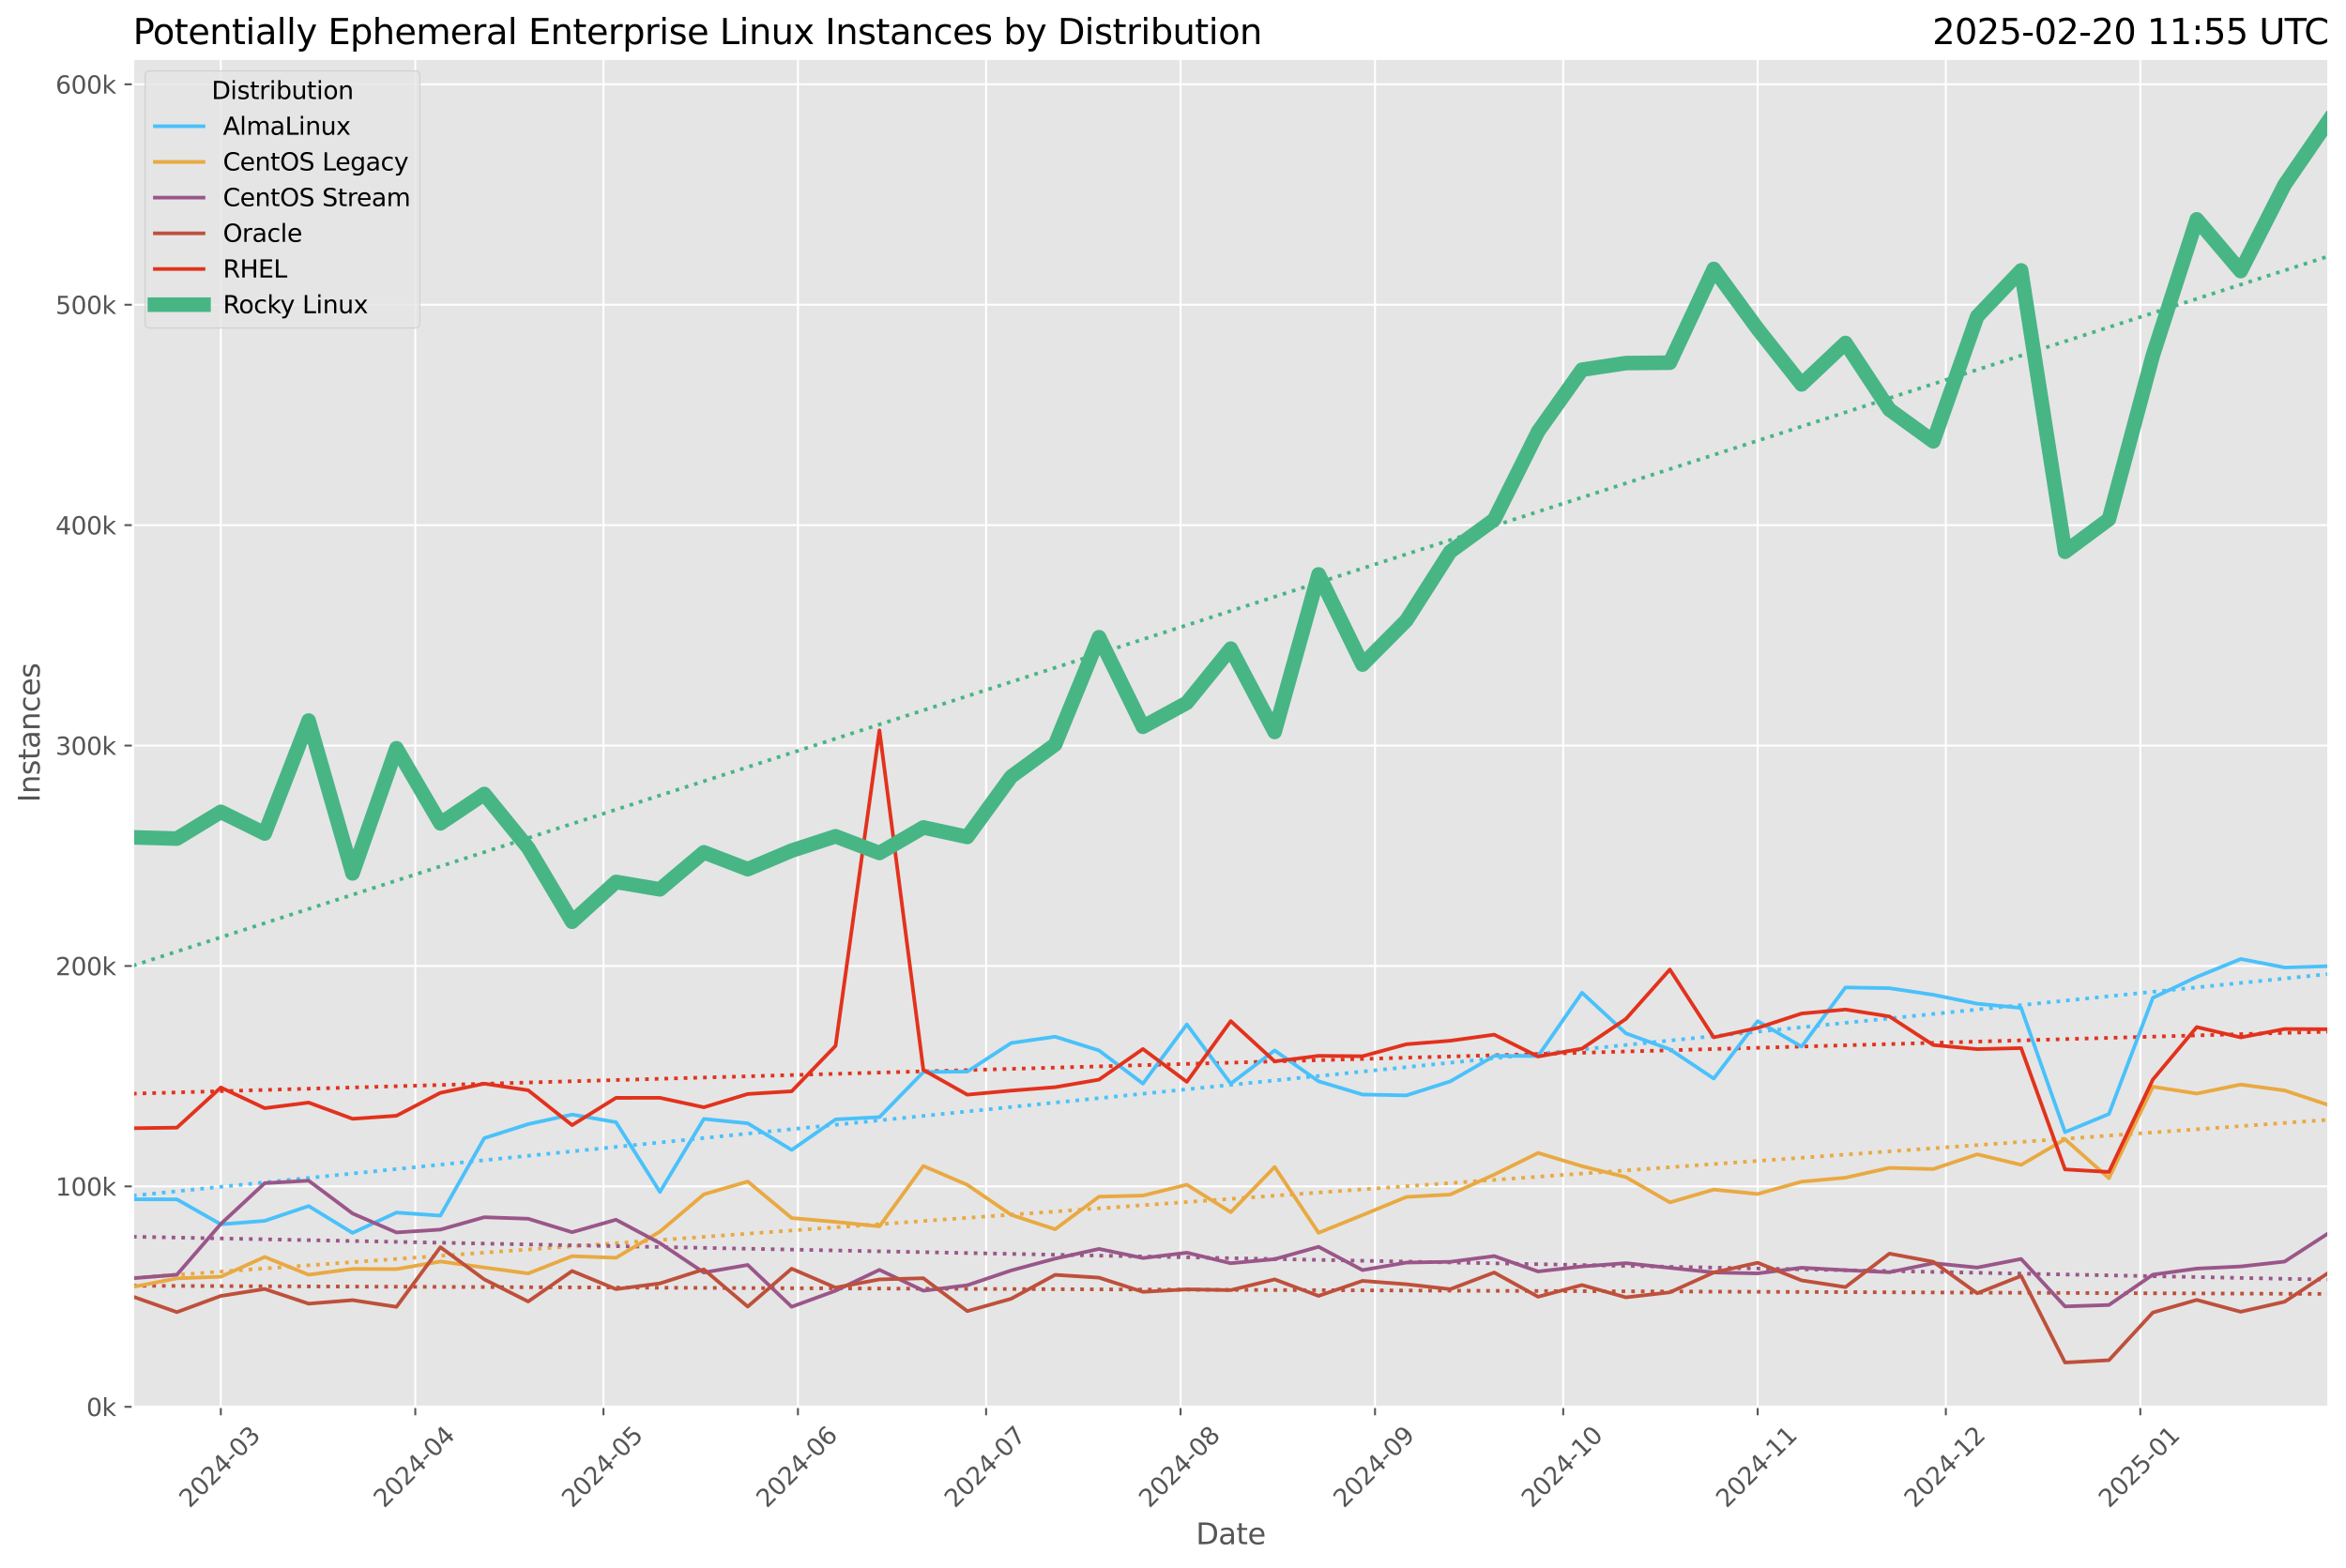 <?xml version="1.0" encoding="utf-8" standalone="no"?>
<!DOCTYPE svg PUBLIC "-//W3C//DTD SVG 1.1//EN"
  "http://www.w3.org/Graphics/SVG/1.1/DTD/svg11.dtd">
<svg xmlns:xlink="http://www.w3.org/1999/xlink" width="964.736pt" height="644.744pt" viewBox="0 0 964.736 644.744" xmlns="http://www.w3.org/2000/svg" version="1.1">
 <defs>
  <style type="text/css">*{stroke-linejoin: round; stroke-linecap: butt}</style>
 </defs>
 <g id="figure_1">
  <g id="patch_1">
   <path d="M 0 644.744 
L 964.736 644.744 
L 964.736 0 
L 0 0 
z
" style="fill: #ffffff"/>
  </g>
  <g id="axes_1">
   <g id="patch_2">
    <path d="M 54.692 578.542 
L 957.536 578.542 
L 957.536 24.142 
L 54.692 24.142 
z
" style="fill: #e5e5e5"/>
   </g>
   <g id="matplotlib.axis_1">
    <g id="xtick_1">
     <g id="line2d_1">
      <path d="M 90.806 578.542 
L 90.806 24.142 
" clip-path="url(#p5b3db8779a)" style="fill: none; stroke: #ffffff; stroke-width: 0.8; stroke-linecap: square"/>
     </g>
     <g id="line2d_2">
      <defs>
       <path id="m219ed59f0a" d="M 0 0 
L 0 3.5 
" style="stroke: #555555; stroke-width: 0.8"/>
      </defs>
      <g>
       <use xlink:href="#m219ed59f0a" x="90.806" y="578.542" style="fill: #555555; stroke: #555555; stroke-width: 0.8"/>
      </g>
     </g>
     <g id="text_1">
      <!-- 2024-03 -->
      <g style="fill: #555555" transform="translate(77.984 620.46) rotate(-45) scale(0.1 -0.1)">
       <defs>
        <path id="DejaVuSans-32" d="M 1228 531 
L 3431 531 
L 3431 0 
L 469 0 
L 469 531 
Q 828 903 1448 1529 
Q 2069 2156 2228 2338 
Q 2531 2678 2651 2914 
Q 2772 3150 2772 3378 
Q 2772 3750 2511 3984 
Q 2250 4219 1831 4219 
Q 1534 4219 1204 4116 
Q 875 4013 500 3803 
L 500 4441 
Q 881 4594 1212 4672 
Q 1544 4750 1819 4750 
Q 2544 4750 2975 4387 
Q 3406 4025 3406 3419 
Q 3406 3131 3298 2873 
Q 3191 2616 2906 2266 
Q 2828 2175 2409 1742 
Q 1991 1309 1228 531 
z
" transform="scale(0.016)"/>
        <path id="DejaVuSans-30" d="M 2034 4250 
Q 1547 4250 1301 3770 
Q 1056 3291 1056 2328 
Q 1056 1369 1301 889 
Q 1547 409 2034 409 
Q 2525 409 2770 889 
Q 3016 1369 3016 2328 
Q 3016 3291 2770 3770 
Q 2525 4250 2034 4250 
z
M 2034 4750 
Q 2819 4750 3233 4129 
Q 3647 3509 3647 2328 
Q 3647 1150 3233 529 
Q 2819 -91 2034 -91 
Q 1250 -91 836 529 
Q 422 1150 422 2328 
Q 422 3509 836 4129 
Q 1250 4750 2034 4750 
z
" transform="scale(0.016)"/>
        <path id="DejaVuSans-34" d="M 2419 4116 
L 825 1625 
L 2419 1625 
L 2419 4116 
z
M 2253 4666 
L 3047 4666 
L 3047 1625 
L 3713 1625 
L 3713 1100 
L 3047 1100 
L 3047 0 
L 2419 0 
L 2419 1100 
L 313 1100 
L 313 1709 
L 2253 4666 
z
" transform="scale(0.016)"/>
        <path id="DejaVuSans-2d" d="M 313 2009 
L 1997 2009 
L 1997 1497 
L 313 1497 
L 313 2009 
z
" transform="scale(0.016)"/>
        <path id="DejaVuSans-33" d="M 2597 2516 
Q 3050 2419 3304 2112 
Q 3559 1806 3559 1356 
Q 3559 666 3084 287 
Q 2609 -91 1734 -91 
Q 1441 -91 1130 -33 
Q 819 25 488 141 
L 488 750 
Q 750 597 1062 519 
Q 1375 441 1716 441 
Q 2309 441 2620 675 
Q 2931 909 2931 1356 
Q 2931 1769 2642 2001 
Q 2353 2234 1838 2234 
L 1294 2234 
L 1294 2753 
L 1863 2753 
Q 2328 2753 2575 2939 
Q 2822 3125 2822 3475 
Q 2822 3834 2567 4026 
Q 2313 4219 1838 4219 
Q 1578 4219 1281 4162 
Q 984 4106 628 3988 
L 628 4550 
Q 988 4650 1302 4700 
Q 1616 4750 1894 4750 
Q 2613 4750 3031 4423 
Q 3450 4097 3450 3541 
Q 3450 3153 3228 2886 
Q 3006 2619 2597 2516 
z
" transform="scale(0.016)"/>
       </defs>
       <use xlink:href="#DejaVuSans-32"/>
       <use xlink:href="#DejaVuSans-30" x="63.623"/>
       <use xlink:href="#DejaVuSans-32" x="127.246"/>
       <use xlink:href="#DejaVuSans-34" x="190.869"/>
       <use xlink:href="#DejaVuSans-2d" x="254.492"/>
       <use xlink:href="#DejaVuSans-30" x="290.576"/>
       <use xlink:href="#DejaVuSans-33" x="354.199"/>
      </g>
     </g>
    </g>
    <g id="xtick_2">
     <g id="line2d_3">
      <path d="M 170.772 578.542 
L 170.772 24.142 
" clip-path="url(#p5b3db8779a)" style="fill: none; stroke: #ffffff; stroke-width: 0.8; stroke-linecap: square"/>
     </g>
     <g id="line2d_4">
      <g>
       <use xlink:href="#m219ed59f0a" x="170.772" y="578.542" style="fill: #555555; stroke: #555555; stroke-width: 0.8"/>
      </g>
     </g>
     <g id="text_2">
      <!-- 2024-04 -->
      <g style="fill: #555555" transform="translate(157.951 620.46) rotate(-45) scale(0.1 -0.1)">
       <use xlink:href="#DejaVuSans-32"/>
       <use xlink:href="#DejaVuSans-30" x="63.623"/>
       <use xlink:href="#DejaVuSans-32" x="127.246"/>
       <use xlink:href="#DejaVuSans-34" x="190.869"/>
       <use xlink:href="#DejaVuSans-2d" x="254.492"/>
       <use xlink:href="#DejaVuSans-30" x="290.576"/>
       <use xlink:href="#DejaVuSans-34" x="354.199"/>
      </g>
     </g>
    </g>
    <g id="xtick_3">
     <g id="line2d_5">
      <path d="M 248.158 578.542 
L 248.158 24.142 
" clip-path="url(#p5b3db8779a)" style="fill: none; stroke: #ffffff; stroke-width: 0.8; stroke-linecap: square"/>
     </g>
     <g id="line2d_6">
      <g>
       <use xlink:href="#m219ed59f0a" x="248.158" y="578.542" style="fill: #555555; stroke: #555555; stroke-width: 0.8"/>
      </g>
     </g>
     <g id="text_3">
      <!-- 2024-05 -->
      <g style="fill: #555555" transform="translate(235.337 620.46) rotate(-45) scale(0.1 -0.1)">
       <defs>
        <path id="DejaVuSans-35" d="M 691 4666 
L 3169 4666 
L 3169 4134 
L 1269 4134 
L 1269 2991 
Q 1406 3038 1543 3061 
Q 1681 3084 1819 3084 
Q 2600 3084 3056 2656 
Q 3513 2228 3513 1497 
Q 3513 744 3044 326 
Q 2575 -91 1722 -91 
Q 1428 -91 1123 -41 
Q 819 9 494 109 
L 494 744 
Q 775 591 1075 516 
Q 1375 441 1709 441 
Q 2250 441 2565 725 
Q 2881 1009 2881 1497 
Q 2881 1984 2565 2268 
Q 2250 2553 1709 2553 
Q 1456 2553 1204 2497 
Q 953 2441 691 2322 
L 691 4666 
z
" transform="scale(0.016)"/>
       </defs>
       <use xlink:href="#DejaVuSans-32"/>
       <use xlink:href="#DejaVuSans-30" x="63.623"/>
       <use xlink:href="#DejaVuSans-32" x="127.246"/>
       <use xlink:href="#DejaVuSans-34" x="190.869"/>
       <use xlink:href="#DejaVuSans-2d" x="254.492"/>
       <use xlink:href="#DejaVuSans-30" x="290.576"/>
       <use xlink:href="#DejaVuSans-35" x="354.199"/>
      </g>
     </g>
    </g>
    <g id="xtick_4">
     <g id="line2d_7">
      <path d="M 328.125 578.542 
L 328.125 24.142 
" clip-path="url(#p5b3db8779a)" style="fill: none; stroke: #ffffff; stroke-width: 0.8; stroke-linecap: square"/>
     </g>
     <g id="line2d_8">
      <g>
       <use xlink:href="#m219ed59f0a" x="328.125" y="578.542" style="fill: #555555; stroke: #555555; stroke-width: 0.8"/>
      </g>
     </g>
     <g id="text_4">
      <!-- 2024-06 -->
      <g style="fill: #555555" transform="translate(315.303 620.46) rotate(-45) scale(0.1 -0.1)">
       <defs>
        <path id="DejaVuSans-36" d="M 2113 2584 
Q 1688 2584 1439 2293 
Q 1191 2003 1191 1497 
Q 1191 994 1439 701 
Q 1688 409 2113 409 
Q 2538 409 2786 701 
Q 3034 994 3034 1497 
Q 3034 2003 2786 2293 
Q 2538 2584 2113 2584 
z
M 3366 4563 
L 3366 3988 
Q 3128 4100 2886 4159 
Q 2644 4219 2406 4219 
Q 1781 4219 1451 3797 
Q 1122 3375 1075 2522 
Q 1259 2794 1537 2939 
Q 1816 3084 2150 3084 
Q 2853 3084 3261 2657 
Q 3669 2231 3669 1497 
Q 3669 778 3244 343 
Q 2819 -91 2113 -91 
Q 1303 -91 875 529 
Q 447 1150 447 2328 
Q 447 3434 972 4092 
Q 1497 4750 2381 4750 
Q 2619 4750 2861 4703 
Q 3103 4656 3366 4563 
z
" transform="scale(0.016)"/>
       </defs>
       <use xlink:href="#DejaVuSans-32"/>
       <use xlink:href="#DejaVuSans-30" x="63.623"/>
       <use xlink:href="#DejaVuSans-32" x="127.246"/>
       <use xlink:href="#DejaVuSans-34" x="190.869"/>
       <use xlink:href="#DejaVuSans-2d" x="254.492"/>
       <use xlink:href="#DejaVuSans-30" x="290.576"/>
       <use xlink:href="#DejaVuSans-36" x="354.199"/>
      </g>
     </g>
    </g>
    <g id="xtick_5">
     <g id="line2d_9">
      <path d="M 405.511 578.542 
L 405.511 24.142 
" clip-path="url(#p5b3db8779a)" style="fill: none; stroke: #ffffff; stroke-width: 0.8; stroke-linecap: square"/>
     </g>
     <g id="line2d_10">
      <g>
       <use xlink:href="#m219ed59f0a" x="405.511" y="578.542" style="fill: #555555; stroke: #555555; stroke-width: 0.8"/>
      </g>
     </g>
     <g id="text_5">
      <!-- 2024-07 -->
      <g style="fill: #555555" transform="translate(392.69 620.46) rotate(-45) scale(0.1 -0.1)">
       <defs>
        <path id="DejaVuSans-37" d="M 525 4666 
L 3525 4666 
L 3525 4397 
L 1831 0 
L 1172 0 
L 2766 4134 
L 525 4134 
L 525 4666 
z
" transform="scale(0.016)"/>
       </defs>
       <use xlink:href="#DejaVuSans-32"/>
       <use xlink:href="#DejaVuSans-30" x="63.623"/>
       <use xlink:href="#DejaVuSans-32" x="127.246"/>
       <use xlink:href="#DejaVuSans-34" x="190.869"/>
       <use xlink:href="#DejaVuSans-2d" x="254.492"/>
       <use xlink:href="#DejaVuSans-30" x="290.576"/>
       <use xlink:href="#DejaVuSans-37" x="354.199"/>
      </g>
     </g>
    </g>
    <g id="xtick_6">
     <g id="line2d_11">
      <path d="M 485.477 578.542 
L 485.477 24.142 
" clip-path="url(#p5b3db8779a)" style="fill: none; stroke: #ffffff; stroke-width: 0.8; stroke-linecap: square"/>
     </g>
     <g id="line2d_12">
      <g>
       <use xlink:href="#m219ed59f0a" x="485.477" y="578.542" style="fill: #555555; stroke: #555555; stroke-width: 0.8"/>
      </g>
     </g>
     <g id="text_6">
      <!-- 2024-08 -->
      <g style="fill: #555555" transform="translate(472.656 620.46) rotate(-45) scale(0.1 -0.1)">
       <defs>
        <path id="DejaVuSans-38" d="M 2034 2216 
Q 1584 2216 1326 1975 
Q 1069 1734 1069 1313 
Q 1069 891 1326 650 
Q 1584 409 2034 409 
Q 2484 409 2743 651 
Q 3003 894 3003 1313 
Q 3003 1734 2745 1975 
Q 2488 2216 2034 2216 
z
M 1403 2484 
Q 997 2584 770 2862 
Q 544 3141 544 3541 
Q 544 4100 942 4425 
Q 1341 4750 2034 4750 
Q 2731 4750 3128 4425 
Q 3525 4100 3525 3541 
Q 3525 3141 3298 2862 
Q 3072 2584 2669 2484 
Q 3125 2378 3379 2068 
Q 3634 1759 3634 1313 
Q 3634 634 3220 271 
Q 2806 -91 2034 -91 
Q 1263 -91 848 271 
Q 434 634 434 1313 
Q 434 1759 690 2068 
Q 947 2378 1403 2484 
z
M 1172 3481 
Q 1172 3119 1398 2916 
Q 1625 2713 2034 2713 
Q 2441 2713 2670 2916 
Q 2900 3119 2900 3481 
Q 2900 3844 2670 4047 
Q 2441 4250 2034 4250 
Q 1625 4250 1398 4047 
Q 1172 3844 1172 3481 
z
" transform="scale(0.016)"/>
       </defs>
       <use xlink:href="#DejaVuSans-32"/>
       <use xlink:href="#DejaVuSans-30" x="63.623"/>
       <use xlink:href="#DejaVuSans-32" x="127.246"/>
       <use xlink:href="#DejaVuSans-34" x="190.869"/>
       <use xlink:href="#DejaVuSans-2d" x="254.492"/>
       <use xlink:href="#DejaVuSans-30" x="290.576"/>
       <use xlink:href="#DejaVuSans-38" x="354.199"/>
      </g>
     </g>
    </g>
    <g id="xtick_7">
     <g id="line2d_13">
      <path d="M 565.444 578.542 
L 565.444 24.142 
" clip-path="url(#p5b3db8779a)" style="fill: none; stroke: #ffffff; stroke-width: 0.8; stroke-linecap: square"/>
     </g>
     <g id="line2d_14">
      <g>
       <use xlink:href="#m219ed59f0a" x="565.444" y="578.542" style="fill: #555555; stroke: #555555; stroke-width: 0.8"/>
      </g>
     </g>
     <g id="text_7">
      <!-- 2024-09 -->
      <g style="fill: #555555" transform="translate(552.622 620.46) rotate(-45) scale(0.1 -0.1)">
       <defs>
        <path id="DejaVuSans-39" d="M 703 97 
L 703 672 
Q 941 559 1184 500 
Q 1428 441 1663 441 
Q 2288 441 2617 861 
Q 2947 1281 2994 2138 
Q 2813 1869 2534 1725 
Q 2256 1581 1919 1581 
Q 1219 1581 811 2004 
Q 403 2428 403 3163 
Q 403 3881 828 4315 
Q 1253 4750 1959 4750 
Q 2769 4750 3195 4129 
Q 3622 3509 3622 2328 
Q 3622 1225 3098 567 
Q 2575 -91 1691 -91 
Q 1453 -91 1209 -44 
Q 966 3 703 97 
z
M 1959 2075 
Q 2384 2075 2632 2365 
Q 2881 2656 2881 3163 
Q 2881 3666 2632 3958 
Q 2384 4250 1959 4250 
Q 1534 4250 1286 3958 
Q 1038 3666 1038 3163 
Q 1038 2656 1286 2365 
Q 1534 2075 1959 2075 
z
" transform="scale(0.016)"/>
       </defs>
       <use xlink:href="#DejaVuSans-32"/>
       <use xlink:href="#DejaVuSans-30" x="63.623"/>
       <use xlink:href="#DejaVuSans-32" x="127.246"/>
       <use xlink:href="#DejaVuSans-34" x="190.869"/>
       <use xlink:href="#DejaVuSans-2d" x="254.492"/>
       <use xlink:href="#DejaVuSans-30" x="290.576"/>
       <use xlink:href="#DejaVuSans-39" x="354.199"/>
      </g>
     </g>
    </g>
    <g id="xtick_8">
     <g id="line2d_15">
      <path d="M 642.83 578.542 
L 642.83 24.142 
" clip-path="url(#p5b3db8779a)" style="fill: none; stroke: #ffffff; stroke-width: 0.8; stroke-linecap: square"/>
     </g>
     <g id="line2d_16">
      <g>
       <use xlink:href="#m219ed59f0a" x="642.83" y="578.542" style="fill: #555555; stroke: #555555; stroke-width: 0.8"/>
      </g>
     </g>
     <g id="text_8">
      <!-- 2024-10 -->
      <g style="fill: #555555" transform="translate(630.009 620.46) rotate(-45) scale(0.1 -0.1)">
       <defs>
        <path id="DejaVuSans-31" d="M 794 531 
L 1825 531 
L 1825 4091 
L 703 3866 
L 703 4441 
L 1819 4666 
L 2450 4666 
L 2450 531 
L 3481 531 
L 3481 0 
L 794 0 
L 794 531 
z
" transform="scale(0.016)"/>
       </defs>
       <use xlink:href="#DejaVuSans-32"/>
       <use xlink:href="#DejaVuSans-30" x="63.623"/>
       <use xlink:href="#DejaVuSans-32" x="127.246"/>
       <use xlink:href="#DejaVuSans-34" x="190.869"/>
       <use xlink:href="#DejaVuSans-2d" x="254.492"/>
       <use xlink:href="#DejaVuSans-31" x="290.576"/>
       <use xlink:href="#DejaVuSans-30" x="354.199"/>
      </g>
     </g>
    </g>
    <g id="xtick_9">
     <g id="line2d_17">
      <path d="M 722.796 578.542 
L 722.796 24.142 
" clip-path="url(#p5b3db8779a)" style="fill: none; stroke: #ffffff; stroke-width: 0.8; stroke-linecap: square"/>
     </g>
     <g id="line2d_18">
      <g>
       <use xlink:href="#m219ed59f0a" x="722.796" y="578.542" style="fill: #555555; stroke: #555555; stroke-width: 0.8"/>
      </g>
     </g>
     <g id="text_9">
      <!-- 2024-11 -->
      <g style="fill: #555555" transform="translate(709.975 620.46) rotate(-45) scale(0.1 -0.1)">
       <use xlink:href="#DejaVuSans-32"/>
       <use xlink:href="#DejaVuSans-30" x="63.623"/>
       <use xlink:href="#DejaVuSans-32" x="127.246"/>
       <use xlink:href="#DejaVuSans-34" x="190.869"/>
       <use xlink:href="#DejaVuSans-2d" x="254.492"/>
       <use xlink:href="#DejaVuSans-31" x="290.576"/>
       <use xlink:href="#DejaVuSans-31" x="354.199"/>
      </g>
     </g>
    </g>
    <g id="xtick_10">
     <g id="line2d_19">
      <path d="M 800.183 578.542 
L 800.183 24.142 
" clip-path="url(#p5b3db8779a)" style="fill: none; stroke: #ffffff; stroke-width: 0.8; stroke-linecap: square"/>
     </g>
     <g id="line2d_20">
      <g>
       <use xlink:href="#m219ed59f0a" x="800.183" y="578.542" style="fill: #555555; stroke: #555555; stroke-width: 0.8"/>
      </g>
     </g>
     <g id="text_10">
      <!-- 2024-12 -->
      <g style="fill: #555555" transform="translate(787.362 620.46) rotate(-45) scale(0.1 -0.1)">
       <use xlink:href="#DejaVuSans-32"/>
       <use xlink:href="#DejaVuSans-30" x="63.623"/>
       <use xlink:href="#DejaVuSans-32" x="127.246"/>
       <use xlink:href="#DejaVuSans-34" x="190.869"/>
       <use xlink:href="#DejaVuSans-2d" x="254.492"/>
       <use xlink:href="#DejaVuSans-31" x="290.576"/>
       <use xlink:href="#DejaVuSans-32" x="354.199"/>
      </g>
     </g>
    </g>
    <g id="xtick_11">
     <g id="line2d_21">
      <path d="M 880.149 578.542 
L 880.149 24.142 
" clip-path="url(#p5b3db8779a)" style="fill: none; stroke: #ffffff; stroke-width: 0.8; stroke-linecap: square"/>
     </g>
     <g id="line2d_22">
      <g>
       <use xlink:href="#m219ed59f0a" x="880.149" y="578.542" style="fill: #555555; stroke: #555555; stroke-width: 0.8"/>
      </g>
     </g>
     <g id="text_11">
      <!-- 2025-01 -->
      <g style="fill: #555555" transform="translate(867.328 620.46) rotate(-45) scale(0.1 -0.1)">
       <use xlink:href="#DejaVuSans-32"/>
       <use xlink:href="#DejaVuSans-30" x="63.623"/>
       <use xlink:href="#DejaVuSans-32" x="127.246"/>
       <use xlink:href="#DejaVuSans-35" x="190.869"/>
       <use xlink:href="#DejaVuSans-2d" x="254.492"/>
       <use xlink:href="#DejaVuSans-30" x="290.576"/>
       <use xlink:href="#DejaVuSans-31" x="354.199"/>
      </g>
     </g>
    </g>
    <g id="text_12">
     <!-- Date -->
     <g style="fill: #555555" transform="translate(491.773 635.048) scale(0.12 -0.12)">
      <defs>
       <path id="DejaVuSans-44" d="M 1259 4147 
L 1259 519 
L 2022 519 
Q 2988 519 3436 956 
Q 3884 1394 3884 2338 
Q 3884 3275 3436 3711 
Q 2988 4147 2022 4147 
L 1259 4147 
z
M 628 4666 
L 1925 4666 
Q 3281 4666 3915 4102 
Q 4550 3538 4550 2338 
Q 4550 1131 3912 565 
Q 3275 0 1925 0 
L 628 0 
L 628 4666 
z
" transform="scale(0.016)"/>
       <path id="DejaVuSans-61" d="M 2194 1759 
Q 1497 1759 1228 1600 
Q 959 1441 959 1056 
Q 959 750 1161 570 
Q 1363 391 1709 391 
Q 2188 391 2477 730 
Q 2766 1069 2766 1631 
L 2766 1759 
L 2194 1759 
z
M 3341 1997 
L 3341 0 
L 2766 0 
L 2766 531 
Q 2569 213 2275 61 
Q 1981 -91 1556 -91 
Q 1019 -91 701 211 
Q 384 513 384 1019 
Q 384 1609 779 1909 
Q 1175 2209 1959 2209 
L 2766 2209 
L 2766 2266 
Q 2766 2663 2505 2880 
Q 2244 3097 1772 3097 
Q 1472 3097 1187 3025 
Q 903 2953 641 2809 
L 641 3341 
Q 956 3463 1253 3523 
Q 1550 3584 1831 3584 
Q 2591 3584 2966 3190 
Q 3341 2797 3341 1997 
z
" transform="scale(0.016)"/>
       <path id="DejaVuSans-74" d="M 1172 4494 
L 1172 3500 
L 2356 3500 
L 2356 3053 
L 1172 3053 
L 1172 1153 
Q 1172 725 1289 603 
Q 1406 481 1766 481 
L 2356 481 
L 2356 0 
L 1766 0 
Q 1100 0 847 248 
Q 594 497 594 1153 
L 594 3053 
L 172 3053 
L 172 3500 
L 594 3500 
L 594 4494 
L 1172 4494 
z
" transform="scale(0.016)"/>
       <path id="DejaVuSans-65" d="M 3597 1894 
L 3597 1613 
L 953 1613 
Q 991 1019 1311 708 
Q 1631 397 2203 397 
Q 2534 397 2845 478 
Q 3156 559 3463 722 
L 3463 178 
Q 3153 47 2828 -22 
Q 2503 -91 2169 -91 
Q 1331 -91 842 396 
Q 353 884 353 1716 
Q 353 2575 817 3079 
Q 1281 3584 2069 3584 
Q 2775 3584 3186 3129 
Q 3597 2675 3597 1894 
z
M 3022 2063 
Q 3016 2534 2758 2815 
Q 2500 3097 2075 3097 
Q 1594 3097 1305 2825 
Q 1016 2553 972 2059 
L 3022 2063 
z
" transform="scale(0.016)"/>
      </defs>
      <use xlink:href="#DejaVuSans-44"/>
      <use xlink:href="#DejaVuSans-61" x="77.002"/>
      <use xlink:href="#DejaVuSans-74" x="138.281"/>
      <use xlink:href="#DejaVuSans-65" x="177.49"/>
     </g>
    </g>
   </g>
   <g id="matplotlib.axis_2">
    <g id="ytick_1">
     <g id="line2d_23">
      <path d="M 54.692 578.542 
L 957.536 578.542 
" clip-path="url(#p5b3db8779a)" style="fill: none; stroke: #ffffff; stroke-width: 0.8; stroke-linecap: square"/>
     </g>
     <g id="line2d_24">
      <defs>
       <path id="m714b8df118" d="M 0 0 
L -3.5 0 
" style="stroke: #555555; stroke-width: 0.8"/>
      </defs>
      <g>
       <use xlink:href="#m714b8df118" x="54.692" y="578.542" style="fill: #555555; stroke: #555555; stroke-width: 0.8"/>
      </g>
     </g>
     <g id="text_13">
      <!-- 0k -->
      <g style="fill: #555555" transform="translate(35.539 582.341) scale(0.1 -0.1)">
       <defs>
        <path id="DejaVuSans-6b" d="M 581 4863 
L 1159 4863 
L 1159 1991 
L 2875 3500 
L 3609 3500 
L 1753 1863 
L 3688 0 
L 2938 0 
L 1159 1709 
L 1159 0 
L 581 0 
L 581 4863 
z
" transform="scale(0.016)"/>
       </defs>
       <use xlink:href="#DejaVuSans-30"/>
       <use xlink:href="#DejaVuSans-6b" x="63.623"/>
      </g>
     </g>
    </g>
    <g id="ytick_2">
     <g id="line2d_25">
      <path d="M 54.692 487.897 
L 957.536 487.897 
" clip-path="url(#p5b3db8779a)" style="fill: none; stroke: #ffffff; stroke-width: 0.8; stroke-linecap: square"/>
     </g>
     <g id="line2d_26">
      <g>
       <use xlink:href="#m714b8df118" x="54.692" y="487.897" style="fill: #555555; stroke: #555555; stroke-width: 0.8"/>
      </g>
     </g>
     <g id="text_14">
      <!-- 100k -->
      <g style="fill: #555555" transform="translate(22.814 491.697) scale(0.1 -0.1)">
       <use xlink:href="#DejaVuSans-31"/>
       <use xlink:href="#DejaVuSans-30" x="63.623"/>
       <use xlink:href="#DejaVuSans-30" x="127.246"/>
       <use xlink:href="#DejaVuSans-6b" x="190.869"/>
      </g>
     </g>
    </g>
    <g id="ytick_3">
     <g id="line2d_27">
      <path d="M 54.692 397.253 
L 957.536 397.253 
" clip-path="url(#p5b3db8779a)" style="fill: none; stroke: #ffffff; stroke-width: 0.8; stroke-linecap: square"/>
     </g>
     <g id="line2d_28">
      <g>
       <use xlink:href="#m714b8df118" x="54.692" y="397.253" style="fill: #555555; stroke: #555555; stroke-width: 0.8"/>
      </g>
     </g>
     <g id="text_15">
      <!-- 200k -->
      <g style="fill: #555555" transform="translate(22.814 401.052) scale(0.1 -0.1)">
       <use xlink:href="#DejaVuSans-32"/>
       <use xlink:href="#DejaVuSans-30" x="63.623"/>
       <use xlink:href="#DejaVuSans-30" x="127.246"/>
       <use xlink:href="#DejaVuSans-6b" x="190.869"/>
      </g>
     </g>
    </g>
    <g id="ytick_4">
     <g id="line2d_29">
      <path d="M 54.692 306.609 
L 957.536 306.609 
" clip-path="url(#p5b3db8779a)" style="fill: none; stroke: #ffffff; stroke-width: 0.8; stroke-linecap: square"/>
     </g>
     <g id="line2d_30">
      <g>
       <use xlink:href="#m714b8df118" x="54.692" y="306.609" style="fill: #555555; stroke: #555555; stroke-width: 0.8"/>
      </g>
     </g>
     <g id="text_16">
      <!-- 300k -->
      <g style="fill: #555555" transform="translate(22.814 310.408) scale(0.1 -0.1)">
       <use xlink:href="#DejaVuSans-33"/>
       <use xlink:href="#DejaVuSans-30" x="63.623"/>
       <use xlink:href="#DejaVuSans-30" x="127.246"/>
       <use xlink:href="#DejaVuSans-6b" x="190.869"/>
      </g>
     </g>
    </g>
    <g id="ytick_5">
     <g id="line2d_31">
      <path d="M 54.692 215.964 
L 957.536 215.964 
" clip-path="url(#p5b3db8779a)" style="fill: none; stroke: #ffffff; stroke-width: 0.8; stroke-linecap: square"/>
     </g>
     <g id="line2d_32">
      <g>
       <use xlink:href="#m714b8df118" x="54.692" y="215.964" style="fill: #555555; stroke: #555555; stroke-width: 0.8"/>
      </g>
     </g>
     <g id="text_17">
      <!-- 400k -->
      <g style="fill: #555555" transform="translate(22.814 219.763) scale(0.1 -0.1)">
       <use xlink:href="#DejaVuSans-34"/>
       <use xlink:href="#DejaVuSans-30" x="63.623"/>
       <use xlink:href="#DejaVuSans-30" x="127.246"/>
       <use xlink:href="#DejaVuSans-6b" x="190.869"/>
      </g>
     </g>
    </g>
    <g id="ytick_6">
     <g id="line2d_33">
      <path d="M 54.692 125.32 
L 957.536 125.32 
" clip-path="url(#p5b3db8779a)" style="fill: none; stroke: #ffffff; stroke-width: 0.8; stroke-linecap: square"/>
     </g>
     <g id="line2d_34">
      <g>
       <use xlink:href="#m714b8df118" x="54.692" y="125.32" style="fill: #555555; stroke: #555555; stroke-width: 0.8"/>
      </g>
     </g>
     <g id="text_18">
      <!-- 500k -->
      <g style="fill: #555555" transform="translate(22.814 129.119) scale(0.1 -0.1)">
       <use xlink:href="#DejaVuSans-35"/>
       <use xlink:href="#DejaVuSans-30" x="63.623"/>
       <use xlink:href="#DejaVuSans-30" x="127.246"/>
       <use xlink:href="#DejaVuSans-6b" x="190.869"/>
      </g>
     </g>
    </g>
    <g id="ytick_7">
     <g id="line2d_35">
      <path d="M 54.692 34.675 
L 957.536 34.675 
" clip-path="url(#p5b3db8779a)" style="fill: none; stroke: #ffffff; stroke-width: 0.8; stroke-linecap: square"/>
     </g>
     <g id="line2d_36">
      <g>
       <use xlink:href="#m714b8df118" x="54.692" y="34.675" style="fill: #555555; stroke: #555555; stroke-width: 0.8"/>
      </g>
     </g>
     <g id="text_19">
      <!-- 600k -->
      <g style="fill: #555555" transform="translate(22.814 38.475) scale(0.1 -0.1)">
       <use xlink:href="#DejaVuSans-36"/>
       <use xlink:href="#DejaVuSans-30" x="63.623"/>
       <use xlink:href="#DejaVuSans-30" x="127.246"/>
       <use xlink:href="#DejaVuSans-6b" x="190.869"/>
      </g>
     </g>
    </g>
    <g id="text_20">
     <!-- Instances -->
     <g style="fill: #555555" transform="translate(16.318 329.988) rotate(-90) scale(0.12 -0.12)">
      <defs>
       <path id="DejaVuSans-49" d="M 628 4666 
L 1259 4666 
L 1259 0 
L 628 0 
L 628 4666 
z
" transform="scale(0.016)"/>
       <path id="DejaVuSans-6e" d="M 3513 2113 
L 3513 0 
L 2938 0 
L 2938 2094 
Q 2938 2591 2744 2837 
Q 2550 3084 2163 3084 
Q 1697 3084 1428 2787 
Q 1159 2491 1159 1978 
L 1159 0 
L 581 0 
L 581 3500 
L 1159 3500 
L 1159 2956 
Q 1366 3272 1645 3428 
Q 1925 3584 2291 3584 
Q 2894 3584 3203 3211 
Q 3513 2838 3513 2113 
z
" transform="scale(0.016)"/>
       <path id="DejaVuSans-73" d="M 2834 3397 
L 2834 2853 
Q 2591 2978 2328 3040 
Q 2066 3103 1784 3103 
Q 1356 3103 1142 2972 
Q 928 2841 928 2578 
Q 928 2378 1081 2264 
Q 1234 2150 1697 2047 
L 1894 2003 
Q 2506 1872 2764 1633 
Q 3022 1394 3022 966 
Q 3022 478 2636 193 
Q 2250 -91 1575 -91 
Q 1294 -91 989 -36 
Q 684 19 347 128 
L 347 722 
Q 666 556 975 473 
Q 1284 391 1588 391 
Q 1994 391 2212 530 
Q 2431 669 2431 922 
Q 2431 1156 2273 1281 
Q 2116 1406 1581 1522 
L 1381 1569 
Q 847 1681 609 1914 
Q 372 2147 372 2553 
Q 372 3047 722 3315 
Q 1072 3584 1716 3584 
Q 2034 3584 2315 3537 
Q 2597 3491 2834 3397 
z
" transform="scale(0.016)"/>
       <path id="DejaVuSans-63" d="M 3122 3366 
L 3122 2828 
Q 2878 2963 2633 3030 
Q 2388 3097 2138 3097 
Q 1578 3097 1268 2742 
Q 959 2388 959 1747 
Q 959 1106 1268 751 
Q 1578 397 2138 397 
Q 2388 397 2633 464 
Q 2878 531 3122 666 
L 3122 134 
Q 2881 22 2623 -34 
Q 2366 -91 2075 -91 
Q 1284 -91 818 406 
Q 353 903 353 1747 
Q 353 2603 823 3093 
Q 1294 3584 2113 3584 
Q 2378 3584 2631 3529 
Q 2884 3475 3122 3366 
z
" transform="scale(0.016)"/>
      </defs>
      <use xlink:href="#DejaVuSans-49"/>
      <use xlink:href="#DejaVuSans-6e" x="29.492"/>
      <use xlink:href="#DejaVuSans-73" x="92.871"/>
      <use xlink:href="#DejaVuSans-74" x="144.971"/>
      <use xlink:href="#DejaVuSans-61" x="184.18"/>
      <use xlink:href="#DejaVuSans-6e" x="245.459"/>
      <use xlink:href="#DejaVuSans-63" x="308.838"/>
      <use xlink:href="#DejaVuSans-65" x="363.818"/>
      <use xlink:href="#DejaVuSans-73" x="425.342"/>
     </g>
    </g>
   </g>
   <g id="line2d_37">
    <path d="M 54.692 491.709 
L 63.812 490.789 
L 72.931 489.868 
L 82.051 488.948 
L 91.17 488.027 
L 100.29 487.107 
L 109.41 486.186 
L 118.529 485.266 
L 127.649 484.345 
L 136.769 483.425 
L 145.888 482.504 
L 155.008 481.584 
L 164.128 480.663 
L 173.247 479.743 
L 182.367 478.822 
L 191.486 477.902 
L 200.606 476.981 
L 209.726 476.061 
L 218.845 475.14 
L 227.965 474.22 
L 237.085 473.299 
L 246.204 472.379 
L 255.324 471.458 
L 264.444 470.538 
L 273.563 469.617 
L 282.683 468.697 
L 291.802 467.776 
L 300.922 466.856 
L 310.042 465.935 
L 319.161 465.015 
L 328.281 464.094 
L 337.401 463.174 
L 346.52 462.253 
L 355.64 461.333 
L 364.76 460.412 
L 373.879 459.492 
L 382.999 458.571 
L 392.118 457.651 
L 401.238 456.73 
L 410.358 455.81 
L 419.477 454.889 
L 428.597 453.969 
L 437.717 453.048 
L 446.836 452.128 
L 455.956 451.207 
L 465.076 450.287 
L 474.195 449.366 
L 483.315 448.446 
L 492.434 447.525 
L 501.554 446.605 
L 510.674 445.684 
L 519.793 444.764 
L 528.913 443.843 
L 538.033 442.923 
L 547.152 442.002 
L 556.272 441.082 
L 565.392 440.161 
L 574.511 439.241 
L 583.631 438.32 
L 592.75 437.4 
L 601.87 436.479 
L 610.99 435.559 
L 620.109 434.638 
L 629.229 433.718 
L 638.349 432.797 
L 647.468 431.877 
L 656.588 430.956 
L 665.708 430.036 
L 674.827 429.115 
L 683.947 428.195 
L 693.066 427.274 
L 702.186 426.354 
L 711.306 425.433 
L 720.425 424.513 
L 729.545 423.592 
L 738.665 422.672 
L 747.784 421.751 
L 756.904 420.831 
L 766.024 419.91 
L 775.143 418.99 
L 784.263 418.069 
L 793.382 417.149 
L 802.502 416.228 
L 811.622 415.308 
L 820.741 414.387 
L 829.861 413.467 
L 838.981 412.546 
L 848.1 411.626 
L 857.22 410.705 
L 866.34 409.785 
L 875.459 408.864 
L 884.579 407.944 
L 893.698 407.023 
L 902.818 406.103 
L 911.938 405.182 
L 921.057 404.262 
L 930.177 403.341 
L 939.297 402.421 
L 948.416 401.5 
L 957.536 400.58 
" clip-path="url(#p5b3db8779a)" style="fill: none; stroke-dasharray: 1.5,2.475; stroke-dashoffset: 0; stroke: #4ac1fa; stroke-width: 1.5"/>
   </g>
   <g id="line2d_38">
    <path d="M 54.692 525.548 
L 63.812 524.891 
L 72.931 524.234 
L 82.051 523.577 
L 91.17 522.92 
L 100.29 522.263 
L 109.41 521.606 
L 118.529 520.949 
L 127.649 520.292 
L 136.769 519.635 
L 145.888 518.978 
L 155.008 518.321 
L 164.128 517.664 
L 173.247 517.007 
L 182.367 516.35 
L 191.486 515.693 
L 200.606 515.036 
L 209.726 514.379 
L 218.845 513.722 
L 227.965 513.065 
L 237.085 512.408 
L 246.204 511.751 
L 255.324 511.094 
L 264.444 510.436 
L 273.563 509.779 
L 282.683 509.122 
L 291.802 508.465 
L 300.922 507.808 
L 310.042 507.151 
L 319.161 506.494 
L 328.281 505.837 
L 337.401 505.18 
L 346.52 504.523 
L 355.64 503.866 
L 364.76 503.209 
L 373.879 502.552 
L 382.999 501.895 
L 392.118 501.238 
L 401.238 500.581 
L 410.358 499.924 
L 419.477 499.267 
L 428.597 498.61 
L 437.717 497.953 
L 446.836 497.296 
L 455.956 496.639 
L 465.076 495.982 
L 474.195 495.325 
L 483.315 494.667 
L 492.434 494.01 
L 501.554 493.353 
L 510.674 492.696 
L 519.793 492.039 
L 528.913 491.382 
L 538.033 490.725 
L 547.152 490.068 
L 556.272 489.411 
L 565.392 488.754 
L 574.511 488.097 
L 583.631 487.44 
L 592.75 486.783 
L 601.87 486.126 
L 610.99 485.469 
L 620.109 484.812 
L 629.229 484.155 
L 638.349 483.498 
L 647.468 482.841 
L 656.588 482.184 
L 665.708 481.527 
L 674.827 480.87 
L 683.947 480.213 
L 693.066 479.556 
L 702.186 478.899 
L 711.306 478.241 
L 720.425 477.584 
L 729.545 476.927 
L 738.665 476.27 
L 747.784 475.613 
L 756.904 474.956 
L 766.024 474.299 
L 775.143 473.642 
L 784.263 472.985 
L 793.382 472.328 
L 802.502 471.671 
L 811.622 471.014 
L 820.741 470.357 
L 829.861 469.7 
L 838.981 469.043 
L 848.1 468.386 
L 857.22 467.729 
L 866.34 467.072 
L 875.459 466.415 
L 884.579 465.758 
L 893.698 465.101 
L 902.818 464.444 
L 911.938 463.787 
L 921.057 463.13 
L 930.177 462.473 
L 939.297 461.815 
L 948.416 461.158 
L 957.536 460.501 
" clip-path="url(#p5b3db8779a)" style="fill: none; stroke-dasharray: 1.5,2.475; stroke-dashoffset: 0; stroke: #e9a942; stroke-width: 1.5"/>
   </g>
   <g id="line2d_39">
    <path d="M 54.692 508.59 
L 63.812 508.768 
L 72.931 508.947 
L 82.051 509.125 
L 91.17 509.303 
L 100.29 509.482 
L 109.41 509.66 
L 118.529 509.838 
L 127.649 510.016 
L 136.769 510.195 
L 145.888 510.373 
L 155.008 510.551 
L 164.128 510.73 
L 173.247 510.908 
L 182.367 511.086 
L 191.486 511.265 
L 200.606 511.443 
L 209.726 511.621 
L 218.845 511.799 
L 227.965 511.978 
L 237.085 512.156 
L 246.204 512.334 
L 255.324 512.513 
L 264.444 512.691 
L 273.563 512.869 
L 282.683 513.048 
L 291.802 513.226 
L 300.922 513.404 
L 310.042 513.582 
L 319.161 513.761 
L 328.281 513.939 
L 337.401 514.117 
L 346.52 514.296 
L 355.64 514.474 
L 364.76 514.652 
L 373.879 514.831 
L 382.999 515.009 
L 392.118 515.187 
L 401.238 515.365 
L 410.358 515.544 
L 419.477 515.722 
L 428.597 515.9 
L 437.717 516.079 
L 446.836 516.257 
L 455.956 516.435 
L 465.076 516.613 
L 474.195 516.792 
L 483.315 516.97 
L 492.434 517.148 
L 501.554 517.327 
L 510.674 517.505 
L 519.793 517.683 
L 528.913 517.862 
L 538.033 518.04 
L 547.152 518.218 
L 556.272 518.396 
L 565.392 518.575 
L 574.511 518.753 
L 583.631 518.931 
L 592.75 519.11 
L 601.87 519.288 
L 610.99 519.466 
L 620.109 519.645 
L 629.229 519.823 
L 638.349 520.001 
L 647.468 520.179 
L 656.588 520.358 
L 665.708 520.536 
L 674.827 520.714 
L 683.947 520.893 
L 693.066 521.071 
L 702.186 521.249 
L 711.306 521.428 
L 720.425 521.606 
L 729.545 521.784 
L 738.665 521.962 
L 747.784 522.141 
L 756.904 522.319 
L 766.024 522.497 
L 775.143 522.676 
L 784.263 522.854 
L 793.382 523.032 
L 802.502 523.211 
L 811.622 523.389 
L 820.741 523.567 
L 829.861 523.745 
L 838.981 523.924 
L 848.1 524.102 
L 857.22 524.28 
L 866.34 524.459 
L 875.459 524.637 
L 884.579 524.815 
L 893.698 524.993 
L 902.818 525.172 
L 911.938 525.35 
L 921.057 525.528 
L 930.177 525.707 
L 939.297 525.885 
L 948.416 526.063 
L 957.536 526.242 
" clip-path="url(#p5b3db8779a)" style="fill: none; stroke-dasharray: 1.5,2.475; stroke-dashoffset: 0; stroke: #9a5689; stroke-width: 1.5"/>
   </g>
   <g id="line2d_40">
    <path d="M 54.692 528.761 
L 63.812 528.795 
L 72.931 528.829 
L 82.051 528.863 
L 91.17 528.897 
L 100.29 528.931 
L 109.41 528.965 
L 118.529 528.999 
L 127.649 529.032 
L 136.769 529.066 
L 145.888 529.1 
L 155.008 529.134 
L 164.128 529.168 
L 173.247 529.202 
L 182.367 529.236 
L 191.486 529.27 
L 200.606 529.303 
L 209.726 529.337 
L 218.845 529.371 
L 227.965 529.405 
L 237.085 529.439 
L 246.204 529.473 
L 255.324 529.507 
L 264.444 529.541 
L 273.563 529.575 
L 282.683 529.608 
L 291.802 529.642 
L 300.922 529.676 
L 310.042 529.71 
L 319.161 529.744 
L 328.281 529.778 
L 337.401 529.812 
L 346.52 529.846 
L 355.64 529.879 
L 364.76 529.913 
L 373.879 529.947 
L 382.999 529.981 
L 392.118 530.015 
L 401.238 530.049 
L 410.358 530.083 
L 419.477 530.117 
L 428.597 530.151 
L 437.717 530.184 
L 446.836 530.218 
L 455.956 530.252 
L 465.076 530.286 
L 474.195 530.32 
L 483.315 530.354 
L 492.434 530.388 
L 501.554 530.422 
L 510.674 530.455 
L 519.793 530.489 
L 528.913 530.523 
L 538.033 530.557 
L 547.152 530.591 
L 556.272 530.625 
L 565.392 530.659 
L 574.511 530.693 
L 583.631 530.727 
L 592.75 530.76 
L 601.87 530.794 
L 610.99 530.828 
L 620.109 530.862 
L 629.229 530.896 
L 638.349 530.93 
L 647.468 530.964 
L 656.588 530.998 
L 665.708 531.032 
L 674.827 531.065 
L 683.947 531.099 
L 693.066 531.133 
L 702.186 531.167 
L 711.306 531.201 
L 720.425 531.235 
L 729.545 531.269 
L 738.665 531.303 
L 747.784 531.336 
L 756.904 531.37 
L 766.024 531.404 
L 775.143 531.438 
L 784.263 531.472 
L 793.382 531.506 
L 802.502 531.54 
L 811.622 531.574 
L 820.741 531.608 
L 829.861 531.641 
L 838.981 531.675 
L 848.1 531.709 
L 857.22 531.743 
L 866.34 531.777 
L 875.459 531.811 
L 884.579 531.845 
L 893.698 531.879 
L 902.818 531.912 
L 911.938 531.946 
L 921.057 531.98 
L 930.177 532.014 
L 939.297 532.048 
L 948.416 532.082 
L 957.536 532.116 
" clip-path="url(#p5b3db8779a)" style="fill: none; stroke-dasharray: 1.5,2.475; stroke-dashoffset: 0; stroke: #be503b; stroke-width: 1.5"/>
   </g>
   <g id="line2d_41">
    <path d="M 54.692 449.76 
L 63.812 449.503 
L 72.931 449.245 
L 82.051 448.988 
L 91.17 448.73 
L 100.29 448.473 
L 109.41 448.215 
L 118.529 447.958 
L 127.649 447.7 
L 136.769 447.443 
L 145.888 447.185 
L 155.008 446.928 
L 164.128 446.67 
L 173.247 446.413 
L 182.367 446.155 
L 191.486 445.898 
L 200.606 445.64 
L 209.726 445.383 
L 218.845 445.125 
L 227.965 444.868 
L 237.085 444.61 
L 246.204 444.353 
L 255.324 444.095 
L 264.444 443.838 
L 273.563 443.58 
L 282.683 443.323 
L 291.802 443.065 
L 300.922 442.808 
L 310.042 442.55 
L 319.161 442.293 
L 328.281 442.035 
L 337.401 441.778 
L 346.52 441.52 
L 355.64 441.263 
L 364.76 441.005 
L 373.879 440.748 
L 382.999 440.49 
L 392.118 440.233 
L 401.238 439.975 
L 410.358 439.718 
L 419.477 439.461 
L 428.597 439.203 
L 437.717 438.946 
L 446.836 438.688 
L 455.956 438.431 
L 465.076 438.173 
L 474.195 437.916 
L 483.315 437.658 
L 492.434 437.401 
L 501.554 437.143 
L 510.674 436.886 
L 519.793 436.628 
L 528.913 436.371 
L 538.033 436.113 
L 547.152 435.856 
L 556.272 435.598 
L 565.392 435.341 
L 574.511 435.083 
L 583.631 434.826 
L 592.75 434.568 
L 601.87 434.311 
L 610.99 434.053 
L 620.109 433.796 
L 629.229 433.538 
L 638.349 433.281 
L 647.468 433.023 
L 656.588 432.766 
L 665.708 432.508 
L 674.827 432.251 
L 683.947 431.993 
L 693.066 431.736 
L 702.186 431.478 
L 711.306 431.221 
L 720.425 430.963 
L 729.545 430.706 
L 738.665 430.448 
L 747.784 430.191 
L 756.904 429.933 
L 766.024 429.676 
L 775.143 429.418 
L 784.263 429.161 
L 793.382 428.903 
L 802.502 428.646 
L 811.622 428.388 
L 820.741 428.131 
L 829.861 427.873 
L 838.981 427.616 
L 848.1 427.358 
L 857.22 427.101 
L 866.34 426.843 
L 875.459 426.586 
L 884.579 426.328 
L 893.698 426.071 
L 902.818 425.814 
L 911.938 425.556 
L 921.057 425.299 
L 930.177 425.041 
L 939.297 424.784 
L 948.416 424.526 
L 957.536 424.269 
" clip-path="url(#p5b3db8779a)" style="fill: none; stroke-dasharray: 1.5,2.475; stroke-dashoffset: 0; stroke: #e2321d; stroke-width: 1.5"/>
   </g>
   <g id="line2d_42">
    <path d="M 54.692 397.13 
L 63.812 394.183 
L 72.931 391.236 
L 82.051 388.289 
L 91.17 385.342 
L 100.29 382.395 
L 109.41 379.448 
L 118.529 376.501 
L 127.649 373.554 
L 136.769 370.607 
L 145.888 367.66 
L 155.008 364.713 
L 164.128 361.766 
L 173.247 358.819 
L 182.367 355.872 
L 191.486 352.925 
L 200.606 349.978 
L 209.726 347.031 
L 218.845 344.084 
L 227.965 341.137 
L 237.085 338.19 
L 246.204 335.243 
L 255.324 332.296 
L 264.444 329.349 
L 273.563 326.402 
L 282.683 323.455 
L 291.802 320.508 
L 300.922 317.561 
L 310.042 314.614 
L 319.161 311.667 
L 328.281 308.72 
L 337.401 305.773 
L 346.52 302.826 
L 355.64 299.879 
L 364.76 296.932 
L 373.879 293.985 
L 382.999 291.038 
L 392.118 288.091 
L 401.238 285.144 
L 410.358 282.197 
L 419.477 279.25 
L 428.597 276.303 
L 437.717 273.356 
L 446.836 270.409 
L 455.956 267.462 
L 465.076 264.515 
L 474.195 261.568 
L 483.315 258.621 
L 492.434 255.673 
L 501.554 252.726 
L 510.674 249.779 
L 519.793 246.832 
L 528.913 243.885 
L 538.033 240.938 
L 547.152 237.991 
L 556.272 235.044 
L 565.392 232.097 
L 574.511 229.15 
L 583.631 226.203 
L 592.75 223.256 
L 601.87 220.309 
L 610.99 217.362 
L 620.109 214.415 
L 629.229 211.468 
L 638.349 208.521 
L 647.468 205.574 
L 656.588 202.627 
L 665.708 199.68 
L 674.827 196.733 
L 683.947 193.786 
L 693.066 190.839 
L 702.186 187.892 
L 711.306 184.945 
L 720.425 181.998 
L 729.545 179.051 
L 738.665 176.104 
L 747.784 173.157 
L 756.904 170.21 
L 766.024 167.263 
L 775.143 164.316 
L 784.263 161.369 
L 793.382 158.422 
L 802.502 155.475 
L 811.622 152.528 
L 820.741 149.581 
L 829.861 146.634 
L 838.981 143.687 
L 848.1 140.74 
L 857.22 137.793 
L 866.34 134.846 
L 875.459 131.899 
L 884.579 128.952 
L 893.698 126.005 
L 902.818 123.058 
L 911.938 120.111 
L 921.057 117.164 
L 930.177 114.217 
L 939.297 111.27 
L 948.416 108.323 
L 957.536 105.376 
" clip-path="url(#p5b3db8779a)" style="fill: none; stroke-dasharray: 1.5,2.475; stroke-dashoffset: 0; stroke: #48b585; stroke-width: 1.5"/>
   </g>
   <g id="line2d_43">
    <path d="M 54.692 493.203 
L 72.749 493.223 
L 90.806 503.491 
L 108.863 502.056 
L 126.919 495.983 
L 144.976 507.019 
L 163.033 498.663 
L 181.09 499.921 
L 199.147 468.054 
L 217.204 462.287 
L 235.261 458.351 
L 253.318 461.49 
L 271.374 490.185 
L 289.431 460.146 
L 307.488 461.959 
L 325.545 472.909 
L 343.602 460.349 
L 361.659 459.407 
L 379.716 440.872 
L 397.773 440.683 
L 415.829 428.921 
L 433.886 426.332 
L 451.943 431.992 
L 470 445.628 
L 488.057 421.289 
L 506.114 445.641 
L 524.171 431.982 
L 542.228 444.675 
L 560.285 450.114 
L 578.341 450.466 
L 596.398 444.705 
L 614.455 434.239 
L 632.512 434.286 
L 650.569 408.238 
L 668.626 424.973 
L 686.683 431.517 
L 704.74 443.548 
L 722.796 419.924 
L 740.853 430.423 
L 758.91 406.083 
L 776.967 406.385 
L 795.024 409.094 
L 813.081 412.767 
L 831.138 414.5 
L 849.195 465.589 
L 867.251 458.123 
L 885.308 410.347 
L 903.365 401.763 
L 921.422 394.384 
L 939.479 397.851 
L 957.536 397.343 
" clip-path="url(#p5b3db8779a)" style="fill: none; stroke: #4ac1fa; stroke-width: 1.5; stroke-linecap: square"/>
   </g>
   <g id="line2d_44">
    <path d="M 54.692 529.226 
L 72.749 525.705 
L 90.806 525.039 
L 108.863 516.907 
L 126.919 524.219 
L 144.976 521.83 
L 163.033 521.899 
L 181.09 518.787 
L 199.147 521.256 
L 217.204 523.699 
L 235.261 516.592 
L 253.318 517.252 
L 271.374 506.489 
L 289.431 491.171 
L 307.488 485.88 
L 325.545 500.908 
L 343.602 502.502 
L 361.659 504.315 
L 379.716 479.507 
L 397.773 487.254 
L 415.829 499.602 
L 433.886 505.52 
L 451.943 492.113 
L 470 491.677 
L 488.057 487.206 
L 506.114 498.499 
L 524.171 479.904 
L 542.228 506.982 
L 560.285 499.692 
L 578.341 492.239 
L 596.398 491.241 
L 614.455 483.05 
L 632.512 474.141 
L 650.569 479.588 
L 668.626 484.097 
L 686.683 494.469 
L 704.74 489.205 
L 722.796 491.018 
L 740.853 485.953 
L 758.91 484.304 
L 776.967 480.281 
L 795.024 480.76 
L 813.081 474.7 
L 831.138 479.04 
L 849.195 468.496 
L 867.251 484.529 
L 885.308 446.897 
L 903.365 449.72 
L 921.422 446.017 
L 939.479 448.437 
L 957.536 454.454 
" clip-path="url(#p5b3db8779a)" style="fill: none; stroke: #e9a942; stroke-width: 1.5; stroke-linecap: square"/>
   </g>
   <g id="line2d_45">
    <path d="M 54.692 525.661 
L 72.749 524.214 
L 90.806 503.337 
L 108.863 486.563 
L 126.919 485.539 
L 144.976 499.036 
L 163.033 506.833 
L 181.09 505.665 
L 199.147 500.579 
L 217.204 501.205 
L 235.261 506.738 
L 253.318 501.607 
L 271.374 511.235 
L 289.431 523.318 
L 307.488 520.198 
L 325.545 537.402 
L 343.602 530.797 
L 361.659 522.211 
L 379.716 530.792 
L 397.773 528.542 
L 415.829 522.461 
L 433.886 517.598 
L 451.943 513.61 
L 470 517.369 
L 488.057 515.16 
L 506.114 519.498 
L 524.171 517.815 
L 542.228 512.739 
L 560.285 522.317 
L 578.341 519.221 
L 596.398 518.91 
L 614.455 516.555 
L 632.512 522.881 
L 650.569 520.815 
L 668.626 519.463 
L 686.683 521.394 
L 704.74 523.289 
L 722.796 523.677 
L 740.853 521.343 
L 758.91 522.347 
L 776.967 523.195 
L 795.024 519.471 
L 813.081 521.271 
L 831.138 517.74 
L 849.195 537.259 
L 867.251 536.669 
L 885.308 524.191 
L 903.365 521.704 
L 921.422 520.825 
L 939.479 518.82 
L 957.536 507.128 
" clip-path="url(#p5b3db8779a)" style="fill: none; stroke: #9a5689; stroke-width: 1.5; stroke-linecap: square"/>
   </g>
   <g id="line2d_46">
    <path d="M 54.692 533.239 
L 72.749 539.595 
L 90.806 532.946 
L 108.863 530.082 
L 126.919 536.127 
L 144.976 534.668 
L 163.033 537.439 
L 181.09 512.903 
L 199.147 526.134 
L 217.204 535.234 
L 235.261 522.688 
L 253.318 530.144 
L 271.374 527.797 
L 289.431 522.024 
L 307.488 537.339 
L 325.545 521.731 
L 343.602 529.528 
L 361.659 526.148 
L 379.716 525.668 
L 397.773 539.19 
L 415.829 534.103 
L 433.886 524.272 
L 451.943 525.427 
L 470 531.268 
L 488.057 530.233 
L 506.114 530.557 
L 524.171 526.142 
L 542.228 532.923 
L 560.285 526.749 
L 578.341 528.134 
L 596.398 530.169 
L 614.455 523.308 
L 632.512 533.289 
L 650.569 528.461 
L 668.626 533.531 
L 686.683 531.455 
L 704.74 523.306 
L 722.796 519.29 
L 740.853 526.544 
L 758.91 529.313 
L 776.967 515.538 
L 795.024 518.91 
L 813.081 531.848 
L 831.138 524.732 
L 849.195 560.328 
L 867.251 559.372 
L 885.308 539.766 
L 903.365 534.576 
L 921.422 539.45 
L 939.479 535.332 
L 957.536 523.417 
" clip-path="url(#p5b3db8779a)" style="fill: none; stroke: #be503b; stroke-width: 1.5; stroke-linecap: square"/>
   </g>
   <g id="line2d_47">
    <path d="M 54.692 463.969 
L 72.749 463.734 
L 90.806 447.222 
L 108.863 455.725 
L 126.919 453.426 
L 144.976 460.097 
L 163.033 458.84 
L 181.09 449.418 
L 199.147 445.638 
L 217.204 448.354 
L 235.261 462.698 
L 253.318 451.482 
L 271.374 451.475 
L 289.431 455.365 
L 307.488 449.894 
L 325.545 448.778 
L 343.602 430.097 
L 361.659 300.356 
L 379.716 440.014 
L 397.773 450.182 
L 415.829 448.509 
L 433.886 447.092 
L 451.943 443.991 
L 470 431.39 
L 488.057 444.892 
L 506.114 419.913 
L 524.171 436.479 
L 542.228 434.208 
L 560.285 434.366 
L 578.341 429.436 
L 596.398 427.991 
L 614.455 425.495 
L 632.512 434.485 
L 650.569 431.236 
L 668.626 419.013 
L 686.683 398.706 
L 704.74 426.606 
L 722.796 422.728 
L 740.853 416.8 
L 758.91 415.15 
L 776.967 418.001 
L 795.024 429.753 
L 813.081 431.447 
L 831.138 431.02 
L 849.195 480.909 
L 867.251 481.949 
L 885.308 443.966 
L 903.365 422.38 
L 921.422 426.626 
L 939.479 423.176 
L 957.536 423.258 
" clip-path="url(#p5b3db8779a)" style="fill: none; stroke: #e2321d; stroke-width: 1.5; stroke-linecap: square"/>
   </g>
   <g id="line2d_48">
    <path d="M 54.692 344.346 
L 72.749 344.865 
L 90.806 333.866 
L 108.863 342.764 
L 126.919 296.324 
L 144.976 359.182 
L 163.033 307.714 
L 181.09 338.607 
L 199.147 326.527 
L 217.204 348.678 
L 235.261 379.055 
L 253.318 362.686 
L 271.374 365.729 
L 289.431 350.511 
L 307.488 357.447 
L 325.545 349.817 
L 343.602 343.921 
L 361.659 350.788 
L 379.716 340.275 
L 397.773 344.192 
L 415.829 319.38 
L 433.886 306.195 
L 451.943 262.05 
L 470 298.888 
L 488.057 289.028 
L 506.114 266.749 
L 524.171 301.014 
L 542.228 236.215 
L 560.285 273.29 
L 578.341 255.147 
L 596.398 226.838 
L 614.455 213.69 
L 632.512 177.445 
L 650.569 152.026 
L 668.626 149.318 
L 686.683 149.151 
L 704.74 110.593 
L 722.796 135.266 
L 740.853 158.089 
L 758.91 141.057 
L 776.967 168.436 
L 795.024 181.506 
L 813.081 130.117 
L 831.138 111.202 
L 849.195 226.92 
L 867.251 213.518 
L 885.308 146.119 
L 903.365 90.213 
L 921.422 111.489 
L 939.479 75.985 
L 957.536 49.674 
" clip-path="url(#p5b3db8779a)" style="fill: none; stroke: #48b585; stroke-width: 6; stroke-linecap: square"/>
   </g>
   <g id="patch_3">
    <path d="M 54.692 578.542 
L 54.692 24.142 
" style="fill: none; stroke: #ffffff; stroke-linejoin: miter; stroke-linecap: square"/>
   </g>
   <g id="patch_4">
    <path d="M 957.536 578.542 
L 957.536 24.142 
" style="fill: none; stroke: #ffffff; stroke-linejoin: miter; stroke-linecap: square"/>
   </g>
   <g id="patch_5">
    <path d="M 54.692 578.542 
L 957.536 578.542 
" style="fill: none; stroke: #ffffff; stroke-linejoin: miter; stroke-linecap: square"/>
   </g>
   <g id="patch_6">
    <path d="M 54.692 24.142 
L 957.536 24.142 
" style="fill: none; stroke: #ffffff; stroke-linejoin: miter; stroke-linecap: square"/>
   </g>
   <g id="text_21">
    <!-- Potentially Ephemeral Enterprise Linux Instances by Distribution -->
    <g transform="translate(54.692 18.142) scale(0.144 -0.144)">
     <defs>
      <path id="DejaVuSans-50" d="M 1259 4147 
L 1259 2394 
L 2053 2394 
Q 2494 2394 2734 2622 
Q 2975 2850 2975 3272 
Q 2975 3691 2734 3919 
Q 2494 4147 2053 4147 
L 1259 4147 
z
M 628 4666 
L 2053 4666 
Q 2838 4666 3239 4311 
Q 3641 3956 3641 3272 
Q 3641 2581 3239 2228 
Q 2838 1875 2053 1875 
L 1259 1875 
L 1259 0 
L 628 0 
L 628 4666 
z
" transform="scale(0.016)"/>
      <path id="DejaVuSans-6f" d="M 1959 3097 
Q 1497 3097 1228 2736 
Q 959 2375 959 1747 
Q 959 1119 1226 758 
Q 1494 397 1959 397 
Q 2419 397 2687 759 
Q 2956 1122 2956 1747 
Q 2956 2369 2687 2733 
Q 2419 3097 1959 3097 
z
M 1959 3584 
Q 2709 3584 3137 3096 
Q 3566 2609 3566 1747 
Q 3566 888 3137 398 
Q 2709 -91 1959 -91 
Q 1206 -91 779 398 
Q 353 888 353 1747 
Q 353 2609 779 3096 
Q 1206 3584 1959 3584 
z
" transform="scale(0.016)"/>
      <path id="DejaVuSans-69" d="M 603 3500 
L 1178 3500 
L 1178 0 
L 603 0 
L 603 3500 
z
M 603 4863 
L 1178 4863 
L 1178 4134 
L 603 4134 
L 603 4863 
z
" transform="scale(0.016)"/>
      <path id="DejaVuSans-6c" d="M 603 4863 
L 1178 4863 
L 1178 0 
L 603 0 
L 603 4863 
z
" transform="scale(0.016)"/>
      <path id="DejaVuSans-79" d="M 2059 -325 
Q 1816 -950 1584 -1140 
Q 1353 -1331 966 -1331 
L 506 -1331 
L 506 -850 
L 844 -850 
Q 1081 -850 1212 -737 
Q 1344 -625 1503 -206 
L 1606 56 
L 191 3500 
L 800 3500 
L 1894 763 
L 2988 3500 
L 3597 3500 
L 2059 -325 
z
" transform="scale(0.016)"/>
      <path id="DejaVuSans-20" transform="scale(0.016)"/>
      <path id="DejaVuSans-45" d="M 628 4666 
L 3578 4666 
L 3578 4134 
L 1259 4134 
L 1259 2753 
L 3481 2753 
L 3481 2222 
L 1259 2222 
L 1259 531 
L 3634 531 
L 3634 0 
L 628 0 
L 628 4666 
z
" transform="scale(0.016)"/>
      <path id="DejaVuSans-70" d="M 1159 525 
L 1159 -1331 
L 581 -1331 
L 581 3500 
L 1159 3500 
L 1159 2969 
Q 1341 3281 1617 3432 
Q 1894 3584 2278 3584 
Q 2916 3584 3314 3078 
Q 3713 2572 3713 1747 
Q 3713 922 3314 415 
Q 2916 -91 2278 -91 
Q 1894 -91 1617 61 
Q 1341 213 1159 525 
z
M 3116 1747 
Q 3116 2381 2855 2742 
Q 2594 3103 2138 3103 
Q 1681 3103 1420 2742 
Q 1159 2381 1159 1747 
Q 1159 1113 1420 752 
Q 1681 391 2138 391 
Q 2594 391 2855 752 
Q 3116 1113 3116 1747 
z
" transform="scale(0.016)"/>
      <path id="DejaVuSans-68" d="M 3513 2113 
L 3513 0 
L 2938 0 
L 2938 2094 
Q 2938 2591 2744 2837 
Q 2550 3084 2163 3084 
Q 1697 3084 1428 2787 
Q 1159 2491 1159 1978 
L 1159 0 
L 581 0 
L 581 4863 
L 1159 4863 
L 1159 2956 
Q 1366 3272 1645 3428 
Q 1925 3584 2291 3584 
Q 2894 3584 3203 3211 
Q 3513 2838 3513 2113 
z
" transform="scale(0.016)"/>
      <path id="DejaVuSans-6d" d="M 3328 2828 
Q 3544 3216 3844 3400 
Q 4144 3584 4550 3584 
Q 5097 3584 5394 3201 
Q 5691 2819 5691 2113 
L 5691 0 
L 5113 0 
L 5113 2094 
Q 5113 2597 4934 2840 
Q 4756 3084 4391 3084 
Q 3944 3084 3684 2787 
Q 3425 2491 3425 1978 
L 3425 0 
L 2847 0 
L 2847 2094 
Q 2847 2600 2669 2842 
Q 2491 3084 2119 3084 
Q 1678 3084 1418 2786 
Q 1159 2488 1159 1978 
L 1159 0 
L 581 0 
L 581 3500 
L 1159 3500 
L 1159 2956 
Q 1356 3278 1631 3431 
Q 1906 3584 2284 3584 
Q 2666 3584 2933 3390 
Q 3200 3197 3328 2828 
z
" transform="scale(0.016)"/>
      <path id="DejaVuSans-72" d="M 2631 2963 
Q 2534 3019 2420 3045 
Q 2306 3072 2169 3072 
Q 1681 3072 1420 2755 
Q 1159 2438 1159 1844 
L 1159 0 
L 581 0 
L 581 3500 
L 1159 3500 
L 1159 2956 
Q 1341 3275 1631 3429 
Q 1922 3584 2338 3584 
Q 2397 3584 2469 3576 
Q 2541 3569 2628 3553 
L 2631 2963 
z
" transform="scale(0.016)"/>
      <path id="DejaVuSans-4c" d="M 628 4666 
L 1259 4666 
L 1259 531 
L 3531 531 
L 3531 0 
L 628 0 
L 628 4666 
z
" transform="scale(0.016)"/>
      <path id="DejaVuSans-75" d="M 544 1381 
L 544 3500 
L 1119 3500 
L 1119 1403 
Q 1119 906 1312 657 
Q 1506 409 1894 409 
Q 2359 409 2629 706 
Q 2900 1003 2900 1516 
L 2900 3500 
L 3475 3500 
L 3475 0 
L 2900 0 
L 2900 538 
Q 2691 219 2414 64 
Q 2138 -91 1772 -91 
Q 1169 -91 856 284 
Q 544 659 544 1381 
z
M 1991 3584 
L 1991 3584 
z
" transform="scale(0.016)"/>
      <path id="DejaVuSans-78" d="M 3513 3500 
L 2247 1797 
L 3578 0 
L 2900 0 
L 1881 1375 
L 863 0 
L 184 0 
L 1544 1831 
L 300 3500 
L 978 3500 
L 1906 2253 
L 2834 3500 
L 3513 3500 
z
" transform="scale(0.016)"/>
      <path id="DejaVuSans-62" d="M 3116 1747 
Q 3116 2381 2855 2742 
Q 2594 3103 2138 3103 
Q 1681 3103 1420 2742 
Q 1159 2381 1159 1747 
Q 1159 1113 1420 752 
Q 1681 391 2138 391 
Q 2594 391 2855 752 
Q 3116 1113 3116 1747 
z
M 1159 2969 
Q 1341 3281 1617 3432 
Q 1894 3584 2278 3584 
Q 2916 3584 3314 3078 
Q 3713 2572 3713 1747 
Q 3713 922 3314 415 
Q 2916 -91 2278 -91 
Q 1894 -91 1617 61 
Q 1341 213 1159 525 
L 1159 0 
L 581 0 
L 581 4863 
L 1159 4863 
L 1159 2969 
z
" transform="scale(0.016)"/>
     </defs>
     <use xlink:href="#DejaVuSans-50"/>
     <use xlink:href="#DejaVuSans-6f" x="56.678"/>
     <use xlink:href="#DejaVuSans-74" x="117.859"/>
     <use xlink:href="#DejaVuSans-65" x="157.068"/>
     <use xlink:href="#DejaVuSans-6e" x="218.592"/>
     <use xlink:href="#DejaVuSans-74" x="281.971"/>
     <use xlink:href="#DejaVuSans-69" x="321.18"/>
     <use xlink:href="#DejaVuSans-61" x="348.963"/>
     <use xlink:href="#DejaVuSans-6c" x="410.242"/>
     <use xlink:href="#DejaVuSans-6c" x="438.025"/>
     <use xlink:href="#DejaVuSans-79" x="465.809"/>
     <use xlink:href="#DejaVuSans-20" x="524.988"/>
     <use xlink:href="#DejaVuSans-45" x="556.775"/>
     <use xlink:href="#DejaVuSans-70" x="619.959"/>
     <use xlink:href="#DejaVuSans-68" x="683.436"/>
     <use xlink:href="#DejaVuSans-65" x="746.814"/>
     <use xlink:href="#DejaVuSans-6d" x="808.338"/>
     <use xlink:href="#DejaVuSans-65" x="905.75"/>
     <use xlink:href="#DejaVuSans-72" x="967.273"/>
     <use xlink:href="#DejaVuSans-61" x="1008.387"/>
     <use xlink:href="#DejaVuSans-6c" x="1069.666"/>
     <use xlink:href="#DejaVuSans-20" x="1097.449"/>
     <use xlink:href="#DejaVuSans-45" x="1129.236"/>
     <use xlink:href="#DejaVuSans-6e" x="1192.42"/>
     <use xlink:href="#DejaVuSans-74" x="1255.799"/>
     <use xlink:href="#DejaVuSans-65" x="1295.008"/>
     <use xlink:href="#DejaVuSans-72" x="1356.531"/>
     <use xlink:href="#DejaVuSans-70" x="1397.645"/>
     <use xlink:href="#DejaVuSans-72" x="1461.121"/>
     <use xlink:href="#DejaVuSans-69" x="1502.234"/>
     <use xlink:href="#DejaVuSans-73" x="1530.018"/>
     <use xlink:href="#DejaVuSans-65" x="1582.117"/>
     <use xlink:href="#DejaVuSans-20" x="1643.641"/>
     <use xlink:href="#DejaVuSans-4c" x="1675.428"/>
     <use xlink:href="#DejaVuSans-69" x="1731.141"/>
     <use xlink:href="#DejaVuSans-6e" x="1758.924"/>
     <use xlink:href="#DejaVuSans-75" x="1822.303"/>
     <use xlink:href="#DejaVuSans-78" x="1885.682"/>
     <use xlink:href="#DejaVuSans-20" x="1944.861"/>
     <use xlink:href="#DejaVuSans-49" x="1976.648"/>
     <use xlink:href="#DejaVuSans-6e" x="2006.141"/>
     <use xlink:href="#DejaVuSans-73" x="2069.52"/>
     <use xlink:href="#DejaVuSans-74" x="2121.619"/>
     <use xlink:href="#DejaVuSans-61" x="2160.828"/>
     <use xlink:href="#DejaVuSans-6e" x="2222.107"/>
     <use xlink:href="#DejaVuSans-63" x="2285.486"/>
     <use xlink:href="#DejaVuSans-65" x="2340.467"/>
     <use xlink:href="#DejaVuSans-73" x="2401.99"/>
     <use xlink:href="#DejaVuSans-20" x="2454.09"/>
     <use xlink:href="#DejaVuSans-62" x="2485.877"/>
     <use xlink:href="#DejaVuSans-79" x="2549.354"/>
     <use xlink:href="#DejaVuSans-20" x="2608.533"/>
     <use xlink:href="#DejaVuSans-44" x="2640.32"/>
     <use xlink:href="#DejaVuSans-69" x="2717.322"/>
     <use xlink:href="#DejaVuSans-73" x="2745.105"/>
     <use xlink:href="#DejaVuSans-74" x="2797.205"/>
     <use xlink:href="#DejaVuSans-72" x="2836.414"/>
     <use xlink:href="#DejaVuSans-69" x="2877.527"/>
     <use xlink:href="#DejaVuSans-62" x="2905.311"/>
     <use xlink:href="#DejaVuSans-75" x="2968.787"/>
     <use xlink:href="#DejaVuSans-74" x="3032.166"/>
     <use xlink:href="#DejaVuSans-69" x="3071.375"/>
     <use xlink:href="#DejaVuSans-6f" x="3099.158"/>
     <use xlink:href="#DejaVuSans-6e" x="3160.34"/>
    </g>
   </g>
   <g id="text_22">
    <!-- 2025-02-20 11:55 UTC -->
    <g transform="translate(794.654 18.142) scale(0.144 -0.144)">
     <defs>
      <path id="DejaVuSans-3a" d="M 750 794 
L 1409 794 
L 1409 0 
L 750 0 
L 750 794 
z
M 750 3309 
L 1409 3309 
L 1409 2516 
L 750 2516 
L 750 3309 
z
" transform="scale(0.016)"/>
      <path id="DejaVuSans-55" d="M 556 4666 
L 1191 4666 
L 1191 1831 
Q 1191 1081 1462 751 
Q 1734 422 2344 422 
Q 2950 422 3222 751 
Q 3494 1081 3494 1831 
L 3494 4666 
L 4128 4666 
L 4128 1753 
Q 4128 841 3676 375 
Q 3225 -91 2344 -91 
Q 1459 -91 1007 375 
Q 556 841 556 1753 
L 556 4666 
z
" transform="scale(0.016)"/>
      <path id="DejaVuSans-54" d="M -19 4666 
L 3928 4666 
L 3928 4134 
L 2272 4134 
L 2272 0 
L 1638 0 
L 1638 4134 
L -19 4134 
L -19 4666 
z
" transform="scale(0.016)"/>
      <path id="DejaVuSans-43" d="M 4122 4306 
L 4122 3641 
Q 3803 3938 3442 4084 
Q 3081 4231 2675 4231 
Q 1875 4231 1450 3742 
Q 1025 3253 1025 2328 
Q 1025 1406 1450 917 
Q 1875 428 2675 428 
Q 3081 428 3442 575 
Q 3803 722 4122 1019 
L 4122 359 
Q 3791 134 3420 21 
Q 3050 -91 2638 -91 
Q 1578 -91 968 557 
Q 359 1206 359 2328 
Q 359 3453 968 4101 
Q 1578 4750 2638 4750 
Q 3056 4750 3426 4639 
Q 3797 4528 4122 4306 
z
" transform="scale(0.016)"/>
     </defs>
     <use xlink:href="#DejaVuSans-32"/>
     <use xlink:href="#DejaVuSans-30" x="63.623"/>
     <use xlink:href="#DejaVuSans-32" x="127.246"/>
     <use xlink:href="#DejaVuSans-35" x="190.869"/>
     <use xlink:href="#DejaVuSans-2d" x="254.492"/>
     <use xlink:href="#DejaVuSans-30" x="290.576"/>
     <use xlink:href="#DejaVuSans-32" x="354.199"/>
     <use xlink:href="#DejaVuSans-2d" x="417.822"/>
     <use xlink:href="#DejaVuSans-32" x="453.906"/>
     <use xlink:href="#DejaVuSans-30" x="517.529"/>
     <use xlink:href="#DejaVuSans-20" x="581.152"/>
     <use xlink:href="#DejaVuSans-31" x="612.939"/>
     <use xlink:href="#DejaVuSans-31" x="676.562"/>
     <use xlink:href="#DejaVuSans-3a" x="740.186"/>
     <use xlink:href="#DejaVuSans-35" x="773.877"/>
     <use xlink:href="#DejaVuSans-35" x="837.5"/>
     <use xlink:href="#DejaVuSans-20" x="901.123"/>
     <use xlink:href="#DejaVuSans-55" x="932.91"/>
     <use xlink:href="#DejaVuSans-54" x="1006.104"/>
     <use xlink:href="#DejaVuSans-43" x="1061.312"/>
    </g>
   </g>
   <g id="legend_1">
    <g id="patch_7">
     <path d="M 61.692 134.889 
L 170.661 134.889 
Q 172.661 134.889 172.661 132.889 
L 172.661 31.142 
Q 172.661 29.142 170.661 29.142 
L 61.692 29.142 
Q 59.692 29.142 59.692 31.142 
L 59.692 132.889 
Q 59.692 134.889 61.692 134.889 
z
" style="fill: #e5e5e5; opacity: 0.8; stroke: #cccccc; stroke-width: 0.5; stroke-linejoin: miter"/>
    </g>
    <g id="text_23">
     <!-- Distribution -->
     <g transform="translate(87.007 40.74) scale(0.1 -0.1)">
      <use xlink:href="#DejaVuSans-44"/>
      <use xlink:href="#DejaVuSans-69" x="77.002"/>
      <use xlink:href="#DejaVuSans-73" x="104.785"/>
      <use xlink:href="#DejaVuSans-74" x="156.885"/>
      <use xlink:href="#DejaVuSans-72" x="196.094"/>
      <use xlink:href="#DejaVuSans-69" x="237.207"/>
      <use xlink:href="#DejaVuSans-62" x="264.99"/>
      <use xlink:href="#DejaVuSans-75" x="328.467"/>
      <use xlink:href="#DejaVuSans-74" x="391.846"/>
      <use xlink:href="#DejaVuSans-69" x="431.055"/>
      <use xlink:href="#DejaVuSans-6f" x="458.838"/>
      <use xlink:href="#DejaVuSans-6e" x="520.02"/>
     </g>
    </g>
    <g id="line2d_49">
     <path d="M 63.692 51.918 
L 73.692 51.918 
L 83.692 51.918 
" style="fill: none; stroke: #4ac1fa; stroke-width: 1.5; stroke-linecap: square"/>
    </g>
    <g id="text_24">
     <!-- AlmaLinux -->
     <g transform="translate(91.692 55.418) scale(0.1 -0.1)">
      <defs>
       <path id="DejaVuSans-41" d="M 2188 4044 
L 1331 1722 
L 3047 1722 
L 2188 4044 
z
M 1831 4666 
L 2547 4666 
L 4325 0 
L 3669 0 
L 3244 1197 
L 1141 1197 
L 716 0 
L 50 0 
L 1831 4666 
z
" transform="scale(0.016)"/>
      </defs>
      <use xlink:href="#DejaVuSans-41"/>
      <use xlink:href="#DejaVuSans-6c" x="68.408"/>
      <use xlink:href="#DejaVuSans-6d" x="96.191"/>
      <use xlink:href="#DejaVuSans-61" x="193.604"/>
      <use xlink:href="#DejaVuSans-4c" x="254.883"/>
      <use xlink:href="#DejaVuSans-69" x="310.596"/>
      <use xlink:href="#DejaVuSans-6e" x="338.379"/>
      <use xlink:href="#DejaVuSans-75" x="401.758"/>
      <use xlink:href="#DejaVuSans-78" x="465.137"/>
     </g>
    </g>
    <g id="line2d_50">
     <path d="M 63.692 66.596 
L 73.692 66.596 
L 83.692 66.596 
" style="fill: none; stroke: #e9a942; stroke-width: 1.5; stroke-linecap: square"/>
    </g>
    <g id="text_25">
     <!-- CentOS Legacy -->
     <g transform="translate(91.692 70.096) scale(0.1 -0.1)">
      <defs>
       <path id="DejaVuSans-4f" d="M 2522 4238 
Q 1834 4238 1429 3725 
Q 1025 3213 1025 2328 
Q 1025 1447 1429 934 
Q 1834 422 2522 422 
Q 3209 422 3611 934 
Q 4013 1447 4013 2328 
Q 4013 3213 3611 3725 
Q 3209 4238 2522 4238 
z
M 2522 4750 
Q 3503 4750 4090 4092 
Q 4678 3434 4678 2328 
Q 4678 1225 4090 567 
Q 3503 -91 2522 -91 
Q 1538 -91 948 565 
Q 359 1222 359 2328 
Q 359 3434 948 4092 
Q 1538 4750 2522 4750 
z
" transform="scale(0.016)"/>
       <path id="DejaVuSans-53" d="M 3425 4513 
L 3425 3897 
Q 3066 4069 2747 4153 
Q 2428 4238 2131 4238 
Q 1616 4238 1336 4038 
Q 1056 3838 1056 3469 
Q 1056 3159 1242 3001 
Q 1428 2844 1947 2747 
L 2328 2669 
Q 3034 2534 3370 2195 
Q 3706 1856 3706 1288 
Q 3706 609 3251 259 
Q 2797 -91 1919 -91 
Q 1588 -91 1214 -16 
Q 841 59 441 206 
L 441 856 
Q 825 641 1194 531 
Q 1563 422 1919 422 
Q 2459 422 2753 634 
Q 3047 847 3047 1241 
Q 3047 1584 2836 1778 
Q 2625 1972 2144 2069 
L 1759 2144 
Q 1053 2284 737 2584 
Q 422 2884 422 3419 
Q 422 4038 858 4394 
Q 1294 4750 2059 4750 
Q 2388 4750 2728 4690 
Q 3069 4631 3425 4513 
z
" transform="scale(0.016)"/>
       <path id="DejaVuSans-67" d="M 2906 1791 
Q 2906 2416 2648 2759 
Q 2391 3103 1925 3103 
Q 1463 3103 1205 2759 
Q 947 2416 947 1791 
Q 947 1169 1205 825 
Q 1463 481 1925 481 
Q 2391 481 2648 825 
Q 2906 1169 2906 1791 
z
M 3481 434 
Q 3481 -459 3084 -895 
Q 2688 -1331 1869 -1331 
Q 1566 -1331 1297 -1286 
Q 1028 -1241 775 -1147 
L 775 -588 
Q 1028 -725 1275 -790 
Q 1522 -856 1778 -856 
Q 2344 -856 2625 -561 
Q 2906 -266 2906 331 
L 2906 616 
Q 2728 306 2450 153 
Q 2172 0 1784 0 
Q 1141 0 747 490 
Q 353 981 353 1791 
Q 353 2603 747 3093 
Q 1141 3584 1784 3584 
Q 2172 3584 2450 3431 
Q 2728 3278 2906 2969 
L 2906 3500 
L 3481 3500 
L 3481 434 
z
" transform="scale(0.016)"/>
      </defs>
      <use xlink:href="#DejaVuSans-43"/>
      <use xlink:href="#DejaVuSans-65" x="69.824"/>
      <use xlink:href="#DejaVuSans-6e" x="131.348"/>
      <use xlink:href="#DejaVuSans-74" x="194.727"/>
      <use xlink:href="#DejaVuSans-4f" x="233.936"/>
      <use xlink:href="#DejaVuSans-53" x="312.646"/>
      <use xlink:href="#DejaVuSans-20" x="376.123"/>
      <use xlink:href="#DejaVuSans-4c" x="407.91"/>
      <use xlink:href="#DejaVuSans-65" x="461.873"/>
      <use xlink:href="#DejaVuSans-67" x="523.396"/>
      <use xlink:href="#DejaVuSans-61" x="586.873"/>
      <use xlink:href="#DejaVuSans-63" x="648.152"/>
      <use xlink:href="#DejaVuSans-79" x="703.133"/>
     </g>
    </g>
    <g id="line2d_51">
     <path d="M 63.692 81.275 
L 73.692 81.275 
L 83.692 81.275 
" style="fill: none; stroke: #9a5689; stroke-width: 1.5; stroke-linecap: square"/>
    </g>
    <g id="text_26">
     <!-- CentOS Stream -->
     <g transform="translate(91.692 84.775) scale(0.1 -0.1)">
      <use xlink:href="#DejaVuSans-43"/>
      <use xlink:href="#DejaVuSans-65" x="69.824"/>
      <use xlink:href="#DejaVuSans-6e" x="131.348"/>
      <use xlink:href="#DejaVuSans-74" x="194.727"/>
      <use xlink:href="#DejaVuSans-4f" x="233.936"/>
      <use xlink:href="#DejaVuSans-53" x="312.646"/>
      <use xlink:href="#DejaVuSans-20" x="376.123"/>
      <use xlink:href="#DejaVuSans-53" x="407.91"/>
      <use xlink:href="#DejaVuSans-74" x="471.387"/>
      <use xlink:href="#DejaVuSans-72" x="510.596"/>
      <use xlink:href="#DejaVuSans-65" x="549.459"/>
      <use xlink:href="#DejaVuSans-61" x="610.982"/>
      <use xlink:href="#DejaVuSans-6d" x="672.262"/>
     </g>
    </g>
    <g id="line2d_52">
     <path d="M 63.692 95.953 
L 73.692 95.953 
L 83.692 95.953 
" style="fill: none; stroke: #be503b; stroke-width: 1.5; stroke-linecap: square"/>
    </g>
    <g id="text_27">
     <!-- Oracle -->
     <g transform="translate(91.692 99.453) scale(0.1 -0.1)">
      <use xlink:href="#DejaVuSans-4f"/>
      <use xlink:href="#DejaVuSans-72" x="78.711"/>
      <use xlink:href="#DejaVuSans-61" x="119.824"/>
      <use xlink:href="#DejaVuSans-63" x="181.104"/>
      <use xlink:href="#DejaVuSans-6c" x="236.084"/>
      <use xlink:href="#DejaVuSans-65" x="263.867"/>
     </g>
    </g>
    <g id="line2d_53">
     <path d="M 63.692 110.631 
L 73.692 110.631 
L 83.692 110.631 
" style="fill: none; stroke: #e2321d; stroke-width: 1.5; stroke-linecap: square"/>
    </g>
    <g id="text_28">
     <!-- RHEL -->
     <g transform="translate(91.692 114.131) scale(0.1 -0.1)">
      <defs>
       <path id="DejaVuSans-52" d="M 2841 2188 
Q 3044 2119 3236 1894 
Q 3428 1669 3622 1275 
L 4263 0 
L 3584 0 
L 2988 1197 
Q 2756 1666 2539 1819 
Q 2322 1972 1947 1972 
L 1259 1972 
L 1259 0 
L 628 0 
L 628 4666 
L 2053 4666 
Q 2853 4666 3247 4331 
Q 3641 3997 3641 3322 
Q 3641 2881 3436 2590 
Q 3231 2300 2841 2188 
z
M 1259 4147 
L 1259 2491 
L 2053 2491 
Q 2509 2491 2742 2702 
Q 2975 2913 2975 3322 
Q 2975 3731 2742 3939 
Q 2509 4147 2053 4147 
L 1259 4147 
z
" transform="scale(0.016)"/>
       <path id="DejaVuSans-48" d="M 628 4666 
L 1259 4666 
L 1259 2753 
L 3553 2753 
L 3553 4666 
L 4184 4666 
L 4184 0 
L 3553 0 
L 3553 2222 
L 1259 2222 
L 1259 0 
L 628 0 
L 628 4666 
z
" transform="scale(0.016)"/>
      </defs>
      <use xlink:href="#DejaVuSans-52"/>
      <use xlink:href="#DejaVuSans-48" x="69.482"/>
      <use xlink:href="#DejaVuSans-45" x="144.678"/>
      <use xlink:href="#DejaVuSans-4c" x="207.861"/>
     </g>
    </g>
    <g id="line2d_54">
     <path d="M 63.692 125.309 
L 73.692 125.309 
L 83.692 125.309 
" style="fill: none; stroke: #48b585; stroke-width: 6; stroke-linecap: square"/>
    </g>
    <g id="text_29">
     <!-- Rocky Linux -->
     <g transform="translate(91.692 128.809) scale(0.1 -0.1)">
      <use xlink:href="#DejaVuSans-52"/>
      <use xlink:href="#DejaVuSans-6f" x="64.982"/>
      <use xlink:href="#DejaVuSans-63" x="126.164"/>
      <use xlink:href="#DejaVuSans-6b" x="181.145"/>
      <use xlink:href="#DejaVuSans-79" x="235.43"/>
      <use xlink:href="#DejaVuSans-20" x="294.609"/>
      <use xlink:href="#DejaVuSans-4c" x="326.396"/>
      <use xlink:href="#DejaVuSans-69" x="382.109"/>
      <use xlink:href="#DejaVuSans-6e" x="409.893"/>
      <use xlink:href="#DejaVuSans-75" x="473.271"/>
      <use xlink:href="#DejaVuSans-78" x="536.65"/>
     </g>
    </g>
   </g>
  </g>
 </g>
 <defs>
  <clipPath id="p5b3db8779a">
   <rect x="54.692" y="24.142" width="902.844" height="554.4"/>
  </clipPath>
 </defs>
</svg>
